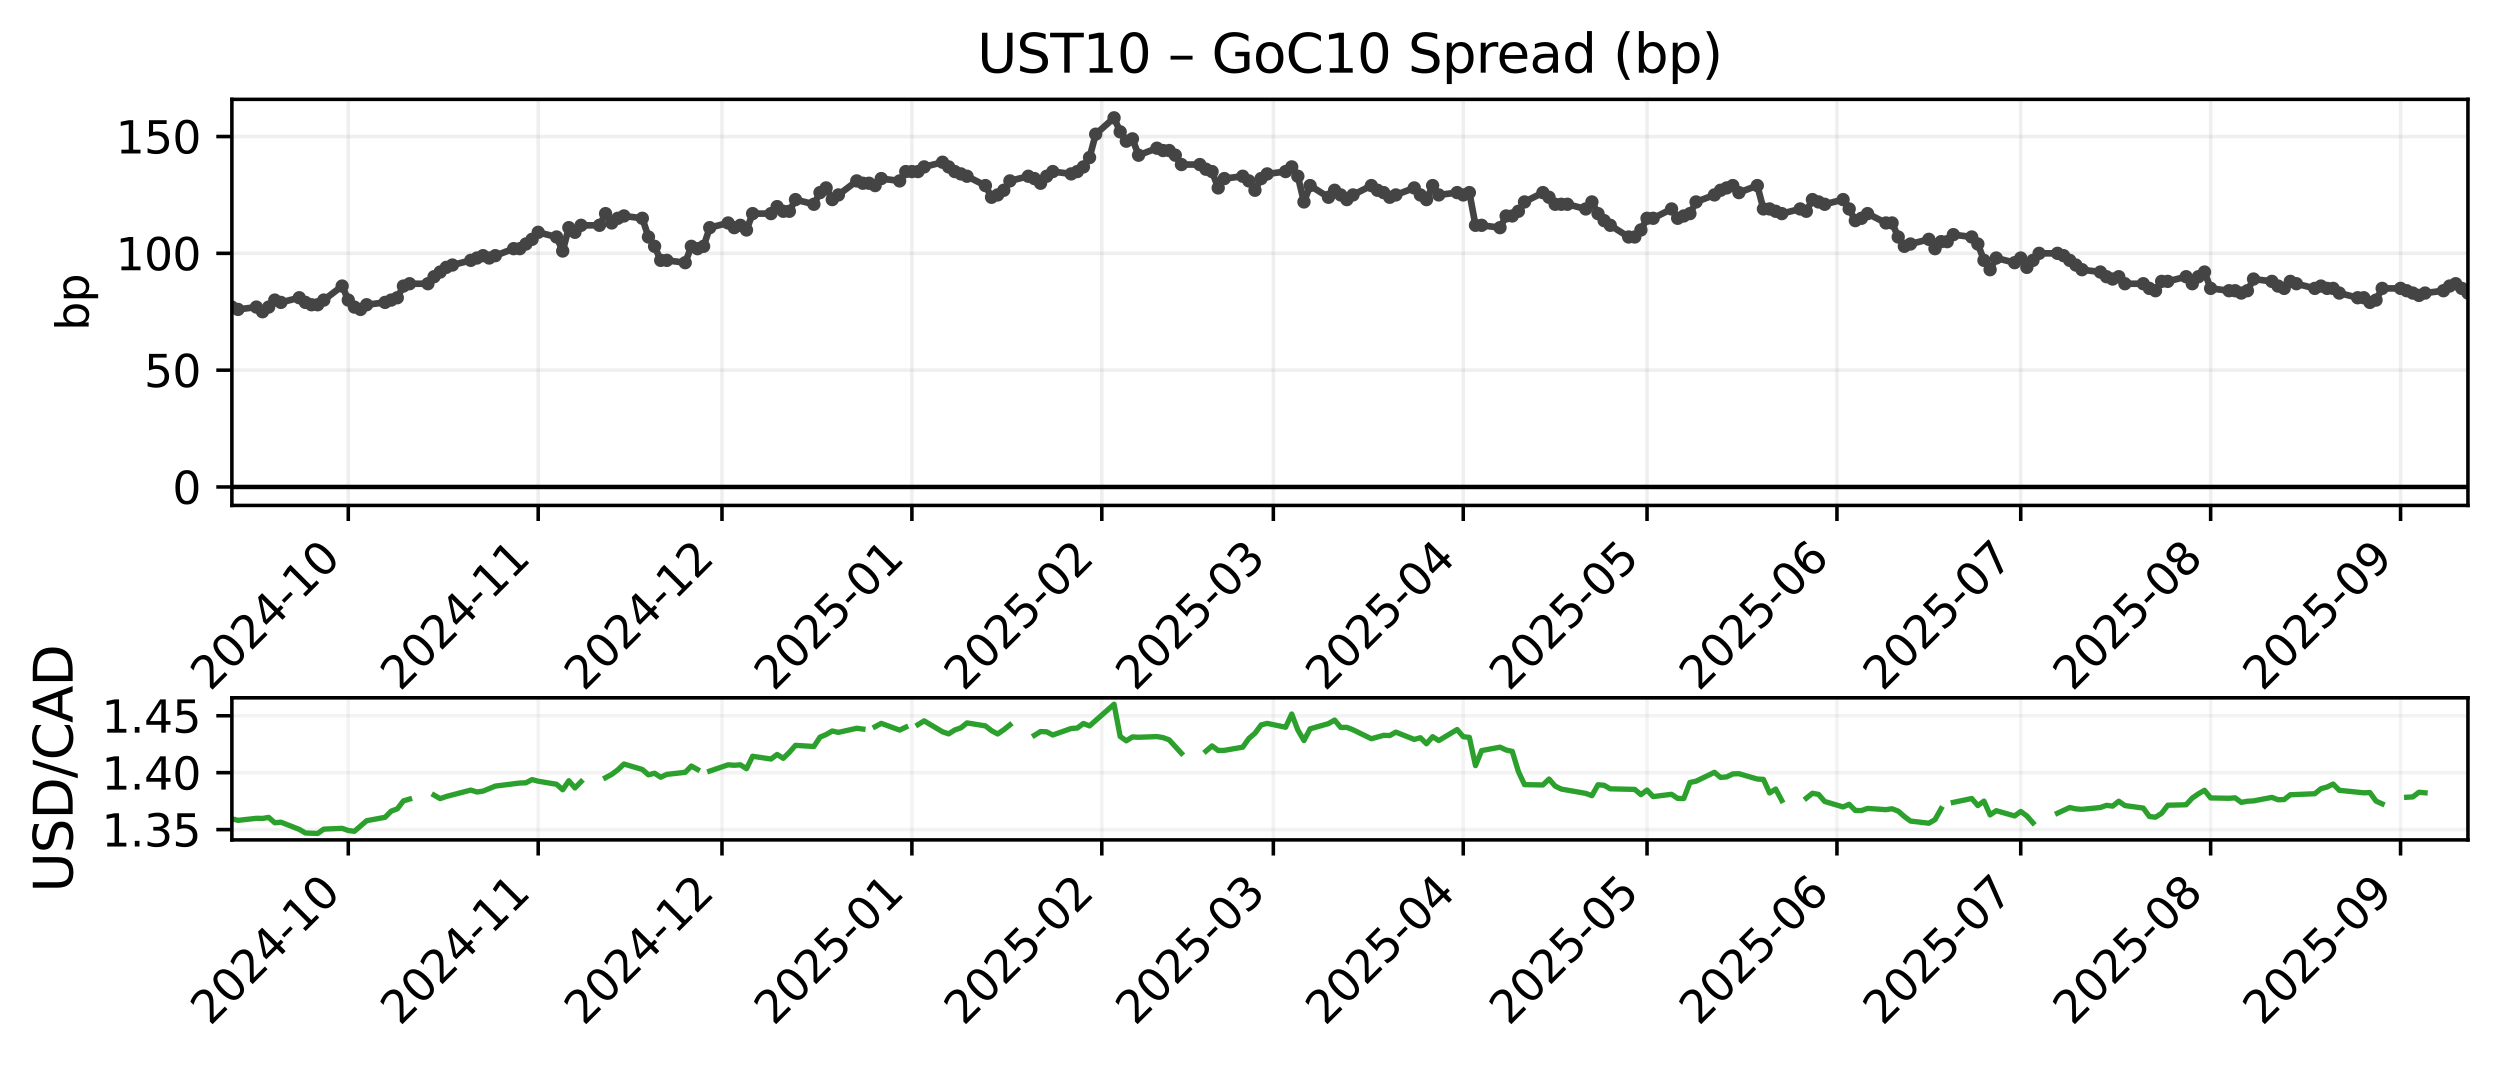 <?xml version="1.0" encoding="utf-8" standalone="no"?>
<!DOCTYPE svg PUBLIC "-//W3C//DTD SVG 1.1//EN"
  "http://www.w3.org/Graphics/SVG/1.1/DTD/svg11.dtd">
<svg xmlns:xlink="http://www.w3.org/1999/xlink" width="561.479pt" height="239.227pt" viewBox="0 0 561.479 239.227" xmlns="http://www.w3.org/2000/svg" version="1.1">
 <defs>
  <style type="text/css">*{stroke-linejoin: round; stroke-linecap: butt}</style>
 </defs>
 <g id="figure_1">
  <g id="patch_1">
   <path d="M -0 239.227 
L 561.479 239.227 
L 561.479 0 
L -0 0 
z
" style="fill: #ffffff"/>
  </g>
  <g id="axes_1">
   <g id="patch_2">
    <path d="M 52.079 113.518 
L 554.279 113.518 
L 554.279 22.318 
L 52.079 22.318 
z
" style="fill: #ffffff"/>
   </g>
   <g id="matplotlib.axis_1">
    <g id="xtick_1">
     <g id="line2d_1">
      <path d="M 78.221 113.518 
L 78.221 22.318 
" clip-path="url(#pdc9e7076d8)" style="fill: none; stroke: #b0b0b0; stroke-opacity: 0.2; stroke-width: 0.8; stroke-linecap: square"/>
     </g>
     <g id="line2d_2">
      <defs>
       <path id="m5123aa6e90" d="M 0 0 
L 0 3.5 
" style="stroke: #000000; stroke-width: 0.8"/>
      </defs>
      <g>
       <use xlink:href="#m5123aa6e90" x="78.221" y="113.518" style="stroke: #000000; stroke-width: 0.8"/>
      </g>
     </g>
     <g id="text_1">
      <!-- 2024-10 -->
      <g transform="translate(47.206 155.436) rotate(-45) scale(0.1 -0.1)">
       <defs>
        <path id="DejaVuSans-32" d="M 1228 531 
L 3431 531 
L 3431 0 
L 469 0 
L 469 531 
Q 828 903 1448 1529 
Q 2069 2156 2228 2338 
Q 2531 2678 2651 2914 
Q 2772 3150 2772 3378 
Q 2772 3750 2511 3984 
Q 2250 4219 1831 4219 
Q 1534 4219 1204 4116 
Q 875 4013 500 3803 
L 500 4441 
Q 881 4594 1212 4672 
Q 1544 4750 1819 4750 
Q 2544 4750 2975 4387 
Q 3406 4025 3406 3419 
Q 3406 3131 3298 2873 
Q 3191 2616 2906 2266 
Q 2828 2175 2409 1742 
Q 1991 1309 1228 531 
z
" transform="scale(0.016)"/>
        <path id="DejaVuSans-30" d="M 2034 4250 
Q 1547 4250 1301 3770 
Q 1056 3291 1056 2328 
Q 1056 1369 1301 889 
Q 1547 409 2034 409 
Q 2525 409 2770 889 
Q 3016 1369 3016 2328 
Q 3016 3291 2770 3770 
Q 2525 4250 2034 4250 
z
M 2034 4750 
Q 2819 4750 3233 4129 
Q 3647 3509 3647 2328 
Q 3647 1150 3233 529 
Q 2819 -91 2034 -91 
Q 1250 -91 836 529 
Q 422 1150 422 2328 
Q 422 3509 836 4129 
Q 1250 4750 2034 4750 
z
" transform="scale(0.016)"/>
        <path id="DejaVuSans-34" d="M 2419 4116 
L 825 1625 
L 2419 1625 
L 2419 4116 
z
M 2253 4666 
L 3047 4666 
L 3047 1625 
L 3713 1625 
L 3713 1100 
L 3047 1100 
L 3047 0 
L 2419 0 
L 2419 1100 
L 313 1100 
L 313 1709 
L 2253 4666 
z
" transform="scale(0.016)"/>
        <path id="DejaVuSans-2d" d="M 313 2009 
L 1997 2009 
L 1997 1497 
L 313 1497 
L 313 2009 
z
" transform="scale(0.016)"/>
        <path id="DejaVuSans-31" d="M 794 531 
L 1825 531 
L 1825 4091 
L 703 3866 
L 703 4441 
L 1819 4666 
L 2450 4666 
L 2450 531 
L 3481 531 
L 3481 0 
L 794 0 
L 794 531 
z
" transform="scale(0.016)"/>
       </defs>
       <use xlink:href="#DejaVuSans-32"/>
       <use xlink:href="#DejaVuSans-30" transform="translate(63.623 0)"/>
       <use xlink:href="#DejaVuSans-32" transform="translate(127.246 0)"/>
       <use xlink:href="#DejaVuSans-34" transform="translate(190.869 0)"/>
       <use xlink:href="#DejaVuSans-2d" transform="translate(254.492 0)"/>
       <use xlink:href="#DejaVuSans-31" transform="translate(290.576 0)"/>
       <use xlink:href="#DejaVuSans-30" transform="translate(354.199 0)"/>
      </g>
     </g>
    </g>
    <g id="xtick_2">
     <g id="line2d_3">
      <path d="M 120.874 113.518 
L 120.874 22.318 
" clip-path="url(#pdc9e7076d8)" style="fill: none; stroke: #b0b0b0; stroke-opacity: 0.2; stroke-width: 0.8; stroke-linecap: square"/>
     </g>
     <g id="line2d_4">
      <g>
       <use xlink:href="#m5123aa6e90" x="120.874" y="113.518" style="stroke: #000000; stroke-width: 0.8"/>
      </g>
     </g>
     <g id="text_2">
      <!-- 2024-11 -->
      <g transform="translate(89.858 155.436) rotate(-45) scale(0.1 -0.1)">
       <use xlink:href="#DejaVuSans-32"/>
       <use xlink:href="#DejaVuSans-30" transform="translate(63.623 0)"/>
       <use xlink:href="#DejaVuSans-32" transform="translate(127.246 0)"/>
       <use xlink:href="#DejaVuSans-34" transform="translate(190.869 0)"/>
       <use xlink:href="#DejaVuSans-2d" transform="translate(254.492 0)"/>
       <use xlink:href="#DejaVuSans-31" transform="translate(290.576 0)"/>
       <use xlink:href="#DejaVuSans-31" transform="translate(354.199 0)"/>
      </g>
     </g>
    </g>
    <g id="xtick_3">
     <g id="line2d_5">
      <path d="M 162.151 113.518 
L 162.151 22.318 
" clip-path="url(#pdc9e7076d8)" style="fill: none; stroke: #b0b0b0; stroke-opacity: 0.2; stroke-width: 0.8; stroke-linecap: square"/>
     </g>
     <g id="line2d_6">
      <g>
       <use xlink:href="#m5123aa6e90" x="162.151" y="113.518" style="stroke: #000000; stroke-width: 0.8"/>
      </g>
     </g>
     <g id="text_3">
      <!-- 2024-12 -->
      <g transform="translate(131.135 155.436) rotate(-45) scale(0.1 -0.1)">
       <use xlink:href="#DejaVuSans-32"/>
       <use xlink:href="#DejaVuSans-30" transform="translate(63.623 0)"/>
       <use xlink:href="#DejaVuSans-32" transform="translate(127.246 0)"/>
       <use xlink:href="#DejaVuSans-34" transform="translate(190.869 0)"/>
       <use xlink:href="#DejaVuSans-2d" transform="translate(254.492 0)"/>
       <use xlink:href="#DejaVuSans-31" transform="translate(290.576 0)"/>
       <use xlink:href="#DejaVuSans-32" transform="translate(354.199 0)"/>
      </g>
     </g>
    </g>
    <g id="xtick_4">
     <g id="line2d_7">
      <path d="M 204.803 113.518 
L 204.803 22.318 
" clip-path="url(#pdc9e7076d8)" style="fill: none; stroke: #b0b0b0; stroke-opacity: 0.2; stroke-width: 0.8; stroke-linecap: square"/>
     </g>
     <g id="line2d_8">
      <g>
       <use xlink:href="#m5123aa6e90" x="204.803" y="113.518" style="stroke: #000000; stroke-width: 0.8"/>
      </g>
     </g>
     <g id="text_4">
      <!-- 2025-01 -->
      <g transform="translate(173.788 155.436) rotate(-45) scale(0.1 -0.1)">
       <defs>
        <path id="DejaVuSans-35" d="M 691 4666 
L 3169 4666 
L 3169 4134 
L 1269 4134 
L 1269 2991 
Q 1406 3038 1543 3061 
Q 1681 3084 1819 3084 
Q 2600 3084 3056 2656 
Q 3513 2228 3513 1497 
Q 3513 744 3044 326 
Q 2575 -91 1722 -91 
Q 1428 -91 1123 -41 
Q 819 9 494 109 
L 494 744 
Q 775 591 1075 516 
Q 1375 441 1709 441 
Q 2250 441 2565 725 
Q 2881 1009 2881 1497 
Q 2881 1984 2565 2268 
Q 2250 2553 1709 2553 
Q 1456 2553 1204 2497 
Q 953 2441 691 2322 
L 691 4666 
z
" transform="scale(0.016)"/>
       </defs>
       <use xlink:href="#DejaVuSans-32"/>
       <use xlink:href="#DejaVuSans-30" transform="translate(63.623 0)"/>
       <use xlink:href="#DejaVuSans-32" transform="translate(127.246 0)"/>
       <use xlink:href="#DejaVuSans-35" transform="translate(190.869 0)"/>
       <use xlink:href="#DejaVuSans-2d" transform="translate(254.492 0)"/>
       <use xlink:href="#DejaVuSans-30" transform="translate(290.576 0)"/>
       <use xlink:href="#DejaVuSans-31" transform="translate(354.199 0)"/>
      </g>
     </g>
    </g>
    <g id="xtick_5">
     <g id="line2d_9">
      <path d="M 247.456 113.518 
L 247.456 22.318 
" clip-path="url(#pdc9e7076d8)" style="fill: none; stroke: #b0b0b0; stroke-opacity: 0.2; stroke-width: 0.8; stroke-linecap: square"/>
     </g>
     <g id="line2d_10">
      <g>
       <use xlink:href="#m5123aa6e90" x="247.456" y="113.518" style="stroke: #000000; stroke-width: 0.8"/>
      </g>
     </g>
     <g id="text_5">
      <!-- 2025-02 -->
      <g transform="translate(216.44 155.436) rotate(-45) scale(0.1 -0.1)">
       <use xlink:href="#DejaVuSans-32"/>
       <use xlink:href="#DejaVuSans-30" transform="translate(63.623 0)"/>
       <use xlink:href="#DejaVuSans-32" transform="translate(127.246 0)"/>
       <use xlink:href="#DejaVuSans-35" transform="translate(190.869 0)"/>
       <use xlink:href="#DejaVuSans-2d" transform="translate(254.492 0)"/>
       <use xlink:href="#DejaVuSans-30" transform="translate(290.576 0)"/>
       <use xlink:href="#DejaVuSans-32" transform="translate(354.199 0)"/>
      </g>
     </g>
    </g>
    <g id="xtick_6">
     <g id="line2d_11">
      <path d="M 285.981 113.518 
L 285.981 22.318 
" clip-path="url(#pdc9e7076d8)" style="fill: none; stroke: #b0b0b0; stroke-opacity: 0.2; stroke-width: 0.8; stroke-linecap: square"/>
     </g>
     <g id="line2d_12">
      <g>
       <use xlink:href="#m5123aa6e90" x="285.981" y="113.518" style="stroke: #000000; stroke-width: 0.8"/>
      </g>
     </g>
     <g id="text_6">
      <!-- 2025-03 -->
      <g transform="translate(254.965 155.436) rotate(-45) scale(0.1 -0.1)">
       <defs>
        <path id="DejaVuSans-33" d="M 2597 2516 
Q 3050 2419 3304 2112 
Q 3559 1806 3559 1356 
Q 3559 666 3084 287 
Q 2609 -91 1734 -91 
Q 1441 -91 1130 -33 
Q 819 25 488 141 
L 488 750 
Q 750 597 1062 519 
Q 1375 441 1716 441 
Q 2309 441 2620 675 
Q 2931 909 2931 1356 
Q 2931 1769 2642 2001 
Q 2353 2234 1838 2234 
L 1294 2234 
L 1294 2753 
L 1863 2753 
Q 2328 2753 2575 2939 
Q 2822 3125 2822 3475 
Q 2822 3834 2567 4026 
Q 2313 4219 1838 4219 
Q 1578 4219 1281 4162 
Q 984 4106 628 3988 
L 628 4550 
Q 988 4650 1302 4700 
Q 1616 4750 1894 4750 
Q 2613 4750 3031 4423 
Q 3450 4097 3450 3541 
Q 3450 3153 3228 2886 
Q 3006 2619 2597 2516 
z
" transform="scale(0.016)"/>
       </defs>
       <use xlink:href="#DejaVuSans-32"/>
       <use xlink:href="#DejaVuSans-30" transform="translate(63.623 0)"/>
       <use xlink:href="#DejaVuSans-32" transform="translate(127.246 0)"/>
       <use xlink:href="#DejaVuSans-35" transform="translate(190.869 0)"/>
       <use xlink:href="#DejaVuSans-2d" transform="translate(254.492 0)"/>
       <use xlink:href="#DejaVuSans-30" transform="translate(290.576 0)"/>
       <use xlink:href="#DejaVuSans-33" transform="translate(354.199 0)"/>
      </g>
     </g>
    </g>
    <g id="xtick_7">
     <g id="line2d_13">
      <path d="M 328.633 113.518 
L 328.633 22.318 
" clip-path="url(#pdc9e7076d8)" style="fill: none; stroke: #b0b0b0; stroke-opacity: 0.2; stroke-width: 0.8; stroke-linecap: square"/>
     </g>
     <g id="line2d_14">
      <g>
       <use xlink:href="#m5123aa6e90" x="328.633" y="113.518" style="stroke: #000000; stroke-width: 0.8"/>
      </g>
     </g>
     <g id="text_7">
      <!-- 2025-04 -->
      <g transform="translate(297.618 155.436) rotate(-45) scale(0.1 -0.1)">
       <use xlink:href="#DejaVuSans-32"/>
       <use xlink:href="#DejaVuSans-30" transform="translate(63.623 0)"/>
       <use xlink:href="#DejaVuSans-32" transform="translate(127.246 0)"/>
       <use xlink:href="#DejaVuSans-35" transform="translate(190.869 0)"/>
       <use xlink:href="#DejaVuSans-2d" transform="translate(254.492 0)"/>
       <use xlink:href="#DejaVuSans-30" transform="translate(290.576 0)"/>
       <use xlink:href="#DejaVuSans-34" transform="translate(354.199 0)"/>
      </g>
     </g>
    </g>
    <g id="xtick_8">
     <g id="line2d_15">
      <path d="M 369.91 113.518 
L 369.91 22.318 
" clip-path="url(#pdc9e7076d8)" style="fill: none; stroke: #b0b0b0; stroke-opacity: 0.2; stroke-width: 0.8; stroke-linecap: square"/>
     </g>
     <g id="line2d_16">
      <g>
       <use xlink:href="#m5123aa6e90" x="369.91" y="113.518" style="stroke: #000000; stroke-width: 0.8"/>
      </g>
     </g>
     <g id="text_8">
      <!-- 2025-05 -->
      <g transform="translate(338.895 155.436) rotate(-45) scale(0.1 -0.1)">
       <use xlink:href="#DejaVuSans-32"/>
       <use xlink:href="#DejaVuSans-30" transform="translate(63.623 0)"/>
       <use xlink:href="#DejaVuSans-32" transform="translate(127.246 0)"/>
       <use xlink:href="#DejaVuSans-35" transform="translate(190.869 0)"/>
       <use xlink:href="#DejaVuSans-2d" transform="translate(254.492 0)"/>
       <use xlink:href="#DejaVuSans-30" transform="translate(290.576 0)"/>
       <use xlink:href="#DejaVuSans-35" transform="translate(354.199 0)"/>
      </g>
     </g>
    </g>
    <g id="xtick_9">
     <g id="line2d_17">
      <path d="M 412.563 113.518 
L 412.563 22.318 
" clip-path="url(#pdc9e7076d8)" style="fill: none; stroke: #b0b0b0; stroke-opacity: 0.2; stroke-width: 0.8; stroke-linecap: square"/>
     </g>
     <g id="line2d_18">
      <g>
       <use xlink:href="#m5123aa6e90" x="412.563" y="113.518" style="stroke: #000000; stroke-width: 0.8"/>
      </g>
     </g>
     <g id="text_9">
      <!-- 2025-06 -->
      <g transform="translate(381.547 155.436) rotate(-45) scale(0.1 -0.1)">
       <defs>
        <path id="DejaVuSans-36" d="M 2113 2584 
Q 1688 2584 1439 2293 
Q 1191 2003 1191 1497 
Q 1191 994 1439 701 
Q 1688 409 2113 409 
Q 2538 409 2786 701 
Q 3034 994 3034 1497 
Q 3034 2003 2786 2293 
Q 2538 2584 2113 2584 
z
M 3366 4563 
L 3366 3988 
Q 3128 4100 2886 4159 
Q 2644 4219 2406 4219 
Q 1781 4219 1451 3797 
Q 1122 3375 1075 2522 
Q 1259 2794 1537 2939 
Q 1816 3084 2150 3084 
Q 2853 3084 3261 2657 
Q 3669 2231 3669 1497 
Q 3669 778 3244 343 
Q 2819 -91 2113 -91 
Q 1303 -91 875 529 
Q 447 1150 447 2328 
Q 447 3434 972 4092 
Q 1497 4750 2381 4750 
Q 2619 4750 2861 4703 
Q 3103 4656 3366 4563 
z
" transform="scale(0.016)"/>
       </defs>
       <use xlink:href="#DejaVuSans-32"/>
       <use xlink:href="#DejaVuSans-30" transform="translate(63.623 0)"/>
       <use xlink:href="#DejaVuSans-32" transform="translate(127.246 0)"/>
       <use xlink:href="#DejaVuSans-35" transform="translate(190.869 0)"/>
       <use xlink:href="#DejaVuSans-2d" transform="translate(254.492 0)"/>
       <use xlink:href="#DejaVuSans-30" transform="translate(290.576 0)"/>
       <use xlink:href="#DejaVuSans-36" transform="translate(354.199 0)"/>
      </g>
     </g>
    </g>
    <g id="xtick_10">
     <g id="line2d_19">
      <path d="M 453.839 113.518 
L 453.839 22.318 
" clip-path="url(#pdc9e7076d8)" style="fill: none; stroke: #b0b0b0; stroke-opacity: 0.2; stroke-width: 0.8; stroke-linecap: square"/>
     </g>
     <g id="line2d_20">
      <g>
       <use xlink:href="#m5123aa6e90" x="453.839" y="113.518" style="stroke: #000000; stroke-width: 0.8"/>
      </g>
     </g>
     <g id="text_10">
      <!-- 2025-07 -->
      <g transform="translate(422.824 155.436) rotate(-45) scale(0.1 -0.1)">
       <defs>
        <path id="DejaVuSans-37" d="M 525 4666 
L 3525 4666 
L 3525 4397 
L 1831 0 
L 1172 0 
L 2766 4134 
L 525 4134 
L 525 4666 
z
" transform="scale(0.016)"/>
       </defs>
       <use xlink:href="#DejaVuSans-32"/>
       <use xlink:href="#DejaVuSans-30" transform="translate(63.623 0)"/>
       <use xlink:href="#DejaVuSans-32" transform="translate(127.246 0)"/>
       <use xlink:href="#DejaVuSans-35" transform="translate(190.869 0)"/>
       <use xlink:href="#DejaVuSans-2d" transform="translate(254.492 0)"/>
       <use xlink:href="#DejaVuSans-30" transform="translate(290.576 0)"/>
       <use xlink:href="#DejaVuSans-37" transform="translate(354.199 0)"/>
      </g>
     </g>
    </g>
    <g id="xtick_11">
     <g id="line2d_21">
      <path d="M 496.492 113.518 
L 496.492 22.318 
" clip-path="url(#pdc9e7076d8)" style="fill: none; stroke: #b0b0b0; stroke-opacity: 0.2; stroke-width: 0.8; stroke-linecap: square"/>
     </g>
     <g id="line2d_22">
      <g>
       <use xlink:href="#m5123aa6e90" x="496.492" y="113.518" style="stroke: #000000; stroke-width: 0.8"/>
      </g>
     </g>
     <g id="text_11">
      <!-- 2025-08 -->
      <g transform="translate(465.477 155.436) rotate(-45) scale(0.1 -0.1)">
       <defs>
        <path id="DejaVuSans-38" d="M 2034 2216 
Q 1584 2216 1326 1975 
Q 1069 1734 1069 1313 
Q 1069 891 1326 650 
Q 1584 409 2034 409 
Q 2484 409 2743 651 
Q 3003 894 3003 1313 
Q 3003 1734 2745 1975 
Q 2488 2216 2034 2216 
z
M 1403 2484 
Q 997 2584 770 2862 
Q 544 3141 544 3541 
Q 544 4100 942 4425 
Q 1341 4750 2034 4750 
Q 2731 4750 3128 4425 
Q 3525 4100 3525 3541 
Q 3525 3141 3298 2862 
Q 3072 2584 2669 2484 
Q 3125 2378 3379 2068 
Q 3634 1759 3634 1313 
Q 3634 634 3220 271 
Q 2806 -91 2034 -91 
Q 1263 -91 848 271 
Q 434 634 434 1313 
Q 434 1759 690 2068 
Q 947 2378 1403 2484 
z
M 1172 3481 
Q 1172 3119 1398 2916 
Q 1625 2713 2034 2713 
Q 2441 2713 2670 2916 
Q 2900 3119 2900 3481 
Q 2900 3844 2670 4047 
Q 2441 4250 2034 4250 
Q 1625 4250 1398 4047 
Q 1172 3844 1172 3481 
z
" transform="scale(0.016)"/>
       </defs>
       <use xlink:href="#DejaVuSans-32"/>
       <use xlink:href="#DejaVuSans-30" transform="translate(63.623 0)"/>
       <use xlink:href="#DejaVuSans-32" transform="translate(127.246 0)"/>
       <use xlink:href="#DejaVuSans-35" transform="translate(190.869 0)"/>
       <use xlink:href="#DejaVuSans-2d" transform="translate(254.492 0)"/>
       <use xlink:href="#DejaVuSans-30" transform="translate(290.576 0)"/>
       <use xlink:href="#DejaVuSans-38" transform="translate(354.199 0)"/>
      </g>
     </g>
    </g>
    <g id="xtick_12">
     <g id="line2d_23">
      <path d="M 539.145 113.518 
L 539.145 22.318 
" clip-path="url(#pdc9e7076d8)" style="fill: none; stroke: #b0b0b0; stroke-opacity: 0.2; stroke-width: 0.8; stroke-linecap: square"/>
     </g>
     <g id="line2d_24">
      <g>
       <use xlink:href="#m5123aa6e90" x="539.145" y="113.518" style="stroke: #000000; stroke-width: 0.8"/>
      </g>
     </g>
     <g id="text_12">
      <!-- 2025-09 -->
      <g transform="translate(508.129 155.436) rotate(-45) scale(0.1 -0.1)">
       <defs>
        <path id="DejaVuSans-39" d="M 703 97 
L 703 672 
Q 941 559 1184 500 
Q 1428 441 1663 441 
Q 2288 441 2617 861 
Q 2947 1281 2994 2138 
Q 2813 1869 2534 1725 
Q 2256 1581 1919 1581 
Q 1219 1581 811 2004 
Q 403 2428 403 3163 
Q 403 3881 828 4315 
Q 1253 4750 1959 4750 
Q 2769 4750 3195 4129 
Q 3622 3509 3622 2328 
Q 3622 1225 3098 567 
Q 2575 -91 1691 -91 
Q 1453 -91 1209 -44 
Q 966 3 703 97 
z
M 1959 2075 
Q 2384 2075 2632 2365 
Q 2881 2656 2881 3163 
Q 2881 3666 2632 3958 
Q 2384 4250 1959 4250 
Q 1534 4250 1286 3958 
Q 1038 3666 1038 3163 
Q 1038 2656 1286 2365 
Q 1534 2075 1959 2075 
z
" transform="scale(0.016)"/>
       </defs>
       <use xlink:href="#DejaVuSans-32"/>
       <use xlink:href="#DejaVuSans-30" transform="translate(63.623 0)"/>
       <use xlink:href="#DejaVuSans-32" transform="translate(127.246 0)"/>
       <use xlink:href="#DejaVuSans-35" transform="translate(190.869 0)"/>
       <use xlink:href="#DejaVuSans-2d" transform="translate(254.492 0)"/>
       <use xlink:href="#DejaVuSans-30" transform="translate(290.576 0)"/>
       <use xlink:href="#DejaVuSans-39" transform="translate(354.199 0)"/>
      </g>
     </g>
    </g>
   </g>
   <g id="matplotlib.axis_2">
    <g id="ytick_1">
     <g id="line2d_25">
      <path d="M 52.079 109.373 
L 554.279 109.373 
" clip-path="url(#pdc9e7076d8)" style="fill: none; stroke: #b0b0b0; stroke-opacity: 0.2; stroke-width: 0.8; stroke-linecap: square"/>
     </g>
     <g id="line2d_26">
      <defs>
       <path id="m26500ebc61" d="M 0 0 
L -3.5 0 
" style="stroke: #000000; stroke-width: 0.8"/>
      </defs>
      <g>
       <use xlink:href="#m26500ebc61" x="52.079" y="109.373" style="stroke: #000000; stroke-width: 0.8"/>
      </g>
     </g>
     <g id="text_13">
      <!-- 0 -->
      <g transform="translate(38.717 113.172) scale(0.1 -0.1)">
       <use xlink:href="#DejaVuSans-30"/>
      </g>
     </g>
    </g>
    <g id="ytick_2">
     <g id="line2d_27">
      <path d="M 52.079 83.136 
L 554.279 83.136 
" clip-path="url(#pdc9e7076d8)" style="fill: none; stroke: #b0b0b0; stroke-opacity: 0.2; stroke-width: 0.8; stroke-linecap: square"/>
     </g>
     <g id="line2d_28">
      <g>
       <use xlink:href="#m26500ebc61" x="52.079" y="83.136" style="stroke: #000000; stroke-width: 0.8"/>
      </g>
     </g>
     <g id="text_14">
      <!-- 50 -->
      <g transform="translate(32.354 86.935) scale(0.1 -0.1)">
       <use xlink:href="#DejaVuSans-35"/>
       <use xlink:href="#DejaVuSans-30" transform="translate(63.623 0)"/>
      </g>
     </g>
    </g>
    <g id="ytick_3">
     <g id="line2d_29">
      <path d="M 52.079 56.899 
L 554.279 56.899 
" clip-path="url(#pdc9e7076d8)" style="fill: none; stroke: #b0b0b0; stroke-opacity: 0.2; stroke-width: 0.8; stroke-linecap: square"/>
     </g>
     <g id="line2d_30">
      <g>
       <use xlink:href="#m26500ebc61" x="52.079" y="56.899" style="stroke: #000000; stroke-width: 0.8"/>
      </g>
     </g>
     <g id="text_15">
      <!-- 100 -->
      <g transform="translate(25.992 60.698) scale(0.1 -0.1)">
       <use xlink:href="#DejaVuSans-31"/>
       <use xlink:href="#DejaVuSans-30" transform="translate(63.623 0)"/>
       <use xlink:href="#DejaVuSans-30" transform="translate(127.246 0)"/>
      </g>
     </g>
    </g>
    <g id="ytick_4">
     <g id="line2d_31">
      <path d="M 52.079 30.662 
L 554.279 30.662 
" clip-path="url(#pdc9e7076d8)" style="fill: none; stroke: #b0b0b0; stroke-opacity: 0.2; stroke-width: 0.8; stroke-linecap: square"/>
     </g>
     <g id="line2d_32">
      <g>
       <use xlink:href="#m26500ebc61" x="52.079" y="30.662" style="stroke: #000000; stroke-width: 0.8"/>
      </g>
     </g>
     <g id="text_16">
      <!-- 150 -->
      <g transform="translate(25.992 34.461) scale(0.1 -0.1)">
       <use xlink:href="#DejaVuSans-31"/>
       <use xlink:href="#DejaVuSans-35" transform="translate(63.623 0)"/>
       <use xlink:href="#DejaVuSans-30" transform="translate(127.246 0)"/>
      </g>
     </g>
    </g>
    <g id="text_17">
     <!-- bp -->
     <g transform="translate(19.912 74.267) rotate(-90) scale(0.1 -0.1)">
      <defs>
       <path id="DejaVuSans-62" d="M 3116 1747 
Q 3116 2381 2855 2742 
Q 2594 3103 2138 3103 
Q 1681 3103 1420 2742 
Q 1159 2381 1159 1747 
Q 1159 1113 1420 752 
Q 1681 391 2138 391 
Q 2594 391 2855 752 
Q 3116 1113 3116 1747 
z
M 1159 2969 
Q 1341 3281 1617 3432 
Q 1894 3584 2278 3584 
Q 2916 3584 3314 3078 
Q 3713 2572 3713 1747 
Q 3713 922 3314 415 
Q 2916 -91 2278 -91 
Q 1894 -91 1617 61 
Q 1341 213 1159 525 
L 1159 0 
L 581 0 
L 581 4863 
L 1159 4863 
L 1159 2969 
z
" transform="scale(0.016)"/>
       <path id="DejaVuSans-70" d="M 1159 525 
L 1159 -1331 
L 581 -1331 
L 581 3500 
L 1159 3500 
L 1159 2969 
Q 1341 3281 1617 3432 
Q 1894 3584 2278 3584 
Q 2916 3584 3314 3078 
Q 3713 2572 3713 1747 
Q 3713 922 3314 415 
Q 2916 -91 2278 -91 
Q 1894 -91 1617 61 
Q 1341 213 1159 525 
z
M 3116 1747 
Q 3116 2381 2855 2742 
Q 2594 3103 2138 3103 
Q 1681 3103 1420 2742 
Q 1159 2381 1159 1747 
Q 1159 1113 1420 752 
Q 1681 391 2138 391 
Q 2594 391 2855 752 
Q 3116 1113 3116 1747 
z
" transform="scale(0.016)"/>
      </defs>
      <use xlink:href="#DejaVuSans-62"/>
      <use xlink:href="#DejaVuSans-70" transform="translate(63.477 0)"/>
     </g>
    </g>
   </g>
   <g id="line2d_33">
    <path d="M 52.079 68.968 
L 53.455 69.492 
L 57.583 68.968 
L 58.959 70.017 
L 60.335 68.968 
L 61.711 67.393 
L 63.086 67.918 
L 67.214 66.869 
L 68.59 67.918 
L 69.966 68.443 
L 71.342 68.443 
L 76.845 64.245 
L 78.221 67.393 
L 79.597 68.968 
L 80.973 69.492 
L 82.349 68.443 
L 86.477 67.918 
L 89.228 66.869 
L 90.604 64.245 
L 91.98 63.72 
L 96.108 63.72 
L 97.484 62.146 
L 100.236 60.047 
L 101.611 59.522 
L 105.739 58.473 
L 108.491 57.423 
L 109.867 57.948 
L 115.37 55.849 
L 116.746 55.849 
L 119.498 53.75 
L 120.874 52.176 
L 125.002 53.225 
L 126.377 56.374 
L 127.753 51.126 
L 129.129 52.176 
L 130.505 50.602 
L 134.633 50.602 
L 136.009 47.978 
L 137.385 50.077 
L 138.76 49.027 
L 140.136 48.503 
L 144.264 49.027 
L 145.64 53.225 
L 147.016 55.324 
L 148.392 58.473 
L 149.768 58.473 
L 153.895 58.998 
L 155.271 55.324 
L 156.647 55.849 
L 158.023 55.324 
L 159.399 51.126 
L 163.526 50.077 
L 164.902 51.126 
L 166.278 50.602 
L 167.654 51.651 
L 169.03 47.978 
L 173.158 47.978 
L 174.534 46.404 
L 175.91 47.453 
L 177.285 47.453 
L 178.661 44.83 
L 182.789 45.879 
L 184.165 43.255 
L 185.541 42.206 
L 186.917 44.83 
L 192.42 40.632 
L 193.796 41.156 
L 195.172 41.156 
L 196.548 41.681 
L 197.924 40.107 
L 202.051 40.632 
L 203.427 38.533 
L 206.179 38.533 
L 207.555 37.483 
L 211.683 36.434 
L 214.434 38.533 
L 217.186 39.582 
L 221.314 41.681 
L 222.69 44.305 
L 224.066 43.78 
L 225.442 42.731 
L 226.817 40.632 
L 230.945 39.582 
L 232.321 40.107 
L 233.697 41.156 
L 235.073 39.582 
L 236.449 38.533 
L 240.576 39.057 
L 241.952 38.533 
L 243.328 37.483 
L 244.704 35.384 
L 246.08 30.137 
L 250.208 26.464 
L 251.583 29.612 
L 252.959 31.711 
L 254.335 31.186 
L 255.711 34.859 
L 259.839 33.285 
L 261.215 33.81 
L 262.591 33.81 
L 263.966 34.859 
L 265.342 36.958 
L 269.47 36.958 
L 270.846 38.008 
L 272.222 38.533 
L 273.598 42.206 
L 274.974 40.107 
L 279.101 39.582 
L 280.477 40.632 
L 281.853 42.731 
L 283.229 40.107 
L 284.605 39.057 
L 288.733 38.533 
L 290.108 37.483 
L 291.484 39.582 
L 292.86 45.354 
L 294.236 41.681 
L 298.364 44.305 
L 299.74 42.731 
L 302.491 44.83 
L 303.867 43.78 
L 307.995 41.681 
L 309.371 42.731 
L 310.747 43.255 
L 312.123 44.305 
L 317.626 42.206 
L 319.002 43.78 
L 320.378 44.83 
L 321.754 41.681 
L 323.13 43.78 
L 327.257 43.255 
L 328.633 43.78 
L 330.009 43.255 
L 331.385 50.602 
L 332.761 50.602 
L 336.889 51.126 
L 338.265 48.503 
L 339.64 48.503 
L 341.016 47.453 
L 342.392 45.354 
L 346.52 43.255 
L 347.896 44.305 
L 349.272 45.879 
L 352.023 45.879 
L 356.151 46.928 
L 357.527 45.354 
L 358.903 47.978 
L 360.279 49.552 
L 361.655 50.602 
L 365.782 53.225 
L 367.158 53.225 
L 368.534 51.651 
L 369.91 49.027 
L 371.286 49.027 
L 375.414 46.928 
L 376.79 49.027 
L 379.541 47.978 
L 380.917 45.354 
L 385.045 43.78 
L 386.421 42.731 
L 389.173 41.681 
L 390.548 43.255 
L 394.676 41.681 
L 396.052 46.928 
L 397.428 46.928 
L 400.18 47.978 
L 404.307 46.928 
L 405.683 47.453 
L 407.059 44.83 
L 409.811 45.879 
L 413.939 44.83 
L 415.314 46.928 
L 416.69 49.552 
L 418.066 49.027 
L 419.442 47.978 
L 423.57 50.077 
L 424.946 50.077 
L 426.322 53.225 
L 427.697 55.324 
L 429.073 54.8 
L 433.201 53.75 
L 434.577 55.849 
L 435.953 54.275 
L 437.329 54.275 
L 438.705 52.701 
L 442.832 53.225 
L 444.208 54.8 
L 445.584 58.473 
L 446.96 60.572 
L 448.336 57.948 
L 452.463 58.998 
L 453.839 57.948 
L 455.215 60.047 
L 457.967 56.899 
L 462.095 56.899 
L 463.471 57.423 
L 467.598 60.572 
L 471.726 61.096 
L 473.102 62.146 
L 474.478 62.671 
L 475.854 62.146 
L 477.23 63.72 
L 481.357 63.72 
L 482.733 64.77 
L 484.109 65.294 
L 485.485 63.195 
L 486.861 63.195 
L 490.988 62.146 
L 492.364 63.72 
L 493.74 62.146 
L 495.116 61.096 
L 496.492 64.77 
L 500.62 65.294 
L 501.996 65.294 
L 503.371 65.819 
L 504.747 65.294 
L 506.123 62.671 
L 510.251 63.195 
L 511.627 64.245 
L 513.003 64.77 
L 514.379 63.195 
L 515.754 63.72 
L 519.882 64.77 
L 521.258 64.245 
L 522.634 64.77 
L 524.01 64.77 
L 525.386 65.819 
L 529.513 66.869 
L 530.889 66.869 
L 532.265 67.918 
L 533.641 67.393 
L 535.017 64.77 
L 539.145 64.77 
L 543.272 66.344 
L 544.648 65.819 
L 548.776 65.294 
L 550.152 64.245 
L 551.528 63.72 
L 554.279 65.819 
L 554.279 65.819 
" clip-path="url(#pdc9e7076d8)" style="fill: none; stroke: #444444; stroke-width: 1.5; stroke-linecap: square"/>
    <defs>
     <path id="mda341960dd" d="M 0 1 
C 0.265 1 0.52 0.895 0.707 0.707 
C 0.895 0.52 1 0.265 1 0 
C 1 -0.265 0.895 -0.52 0.707 -0.707 
C 0.52 -0.895 0.265 -1 0 -1 
C -0.265 -1 -0.52 -0.895 -0.707 -0.707 
C -0.895 -0.52 -1 -0.265 -1 0 
C -1 0.265 -0.895 0.52 -0.707 0.707 
C -0.52 0.895 -0.265 1 0 1 
z
" style="stroke: #444444"/>
    </defs>
    <g clip-path="url(#pdc9e7076d8)">
     <use xlink:href="#mda341960dd" x="52.079" y="68.968" style="fill: #444444; stroke: #444444"/>
     <use xlink:href="#mda341960dd" x="53.455" y="69.492" style="fill: #444444; stroke: #444444"/>
     <use xlink:href="#mda341960dd" x="57.583" y="68.968" style="fill: #444444; stroke: #444444"/>
     <use xlink:href="#mda341960dd" x="58.959" y="70.017" style="fill: #444444; stroke: #444444"/>
     <use xlink:href="#mda341960dd" x="60.335" y="68.968" style="fill: #444444; stroke: #444444"/>
     <use xlink:href="#mda341960dd" x="61.711" y="67.393" style="fill: #444444; stroke: #444444"/>
     <use xlink:href="#mda341960dd" x="63.086" y="67.918" style="fill: #444444; stroke: #444444"/>
     <use xlink:href="#mda341960dd" x="67.214" y="66.869" style="fill: #444444; stroke: #444444"/>
     <use xlink:href="#mda341960dd" x="68.59" y="67.918" style="fill: #444444; stroke: #444444"/>
     <use xlink:href="#mda341960dd" x="69.966" y="68.443" style="fill: #444444; stroke: #444444"/>
     <use xlink:href="#mda341960dd" x="71.342" y="68.443" style="fill: #444444; stroke: #444444"/>
     <use xlink:href="#mda341960dd" x="72.718" y="67.393" style="fill: #444444; stroke: #444444"/>
     <use xlink:href="#mda341960dd" x="76.845" y="64.245" style="fill: #444444; stroke: #444444"/>
     <use xlink:href="#mda341960dd" x="78.221" y="67.393" style="fill: #444444; stroke: #444444"/>
     <use xlink:href="#mda341960dd" x="79.597" y="68.968" style="fill: #444444; stroke: #444444"/>
     <use xlink:href="#mda341960dd" x="80.973" y="69.492" style="fill: #444444; stroke: #444444"/>
     <use xlink:href="#mda341960dd" x="82.349" y="68.443" style="fill: #444444; stroke: #444444"/>
     <use xlink:href="#mda341960dd" x="86.477" y="67.918" style="fill: #444444; stroke: #444444"/>
     <use xlink:href="#mda341960dd" x="87.853" y="67.393" style="fill: #444444; stroke: #444444"/>
     <use xlink:href="#mda341960dd" x="89.228" y="66.869" style="fill: #444444; stroke: #444444"/>
     <use xlink:href="#mda341960dd" x="90.604" y="64.245" style="fill: #444444; stroke: #444444"/>
     <use xlink:href="#mda341960dd" x="91.98" y="63.72" style="fill: #444444; stroke: #444444"/>
     <use xlink:href="#mda341960dd" x="96.108" y="63.72" style="fill: #444444; stroke: #444444"/>
     <use xlink:href="#mda341960dd" x="97.484" y="62.146" style="fill: #444444; stroke: #444444"/>
     <use xlink:href="#mda341960dd" x="98.86" y="61.096" style="fill: #444444; stroke: #444444"/>
     <use xlink:href="#mda341960dd" x="100.236" y="60.047" style="fill: #444444; stroke: #444444"/>
     <use xlink:href="#mda341960dd" x="101.611" y="59.522" style="fill: #444444; stroke: #444444"/>
     <use xlink:href="#mda341960dd" x="105.739" y="58.473" style="fill: #444444; stroke: #444444"/>
     <use xlink:href="#mda341960dd" x="107.115" y="57.948" style="fill: #444444; stroke: #444444"/>
     <use xlink:href="#mda341960dd" x="108.491" y="57.423" style="fill: #444444; stroke: #444444"/>
     <use xlink:href="#mda341960dd" x="109.867" y="57.948" style="fill: #444444; stroke: #444444"/>
     <use xlink:href="#mda341960dd" x="111.243" y="57.423" style="fill: #444444; stroke: #444444"/>
     <use xlink:href="#mda341960dd" x="115.37" y="55.849" style="fill: #444444; stroke: #444444"/>
     <use xlink:href="#mda341960dd" x="116.746" y="55.849" style="fill: #444444; stroke: #444444"/>
     <use xlink:href="#mda341960dd" x="118.122" y="54.8" style="fill: #444444; stroke: #444444"/>
     <use xlink:href="#mda341960dd" x="119.498" y="53.75" style="fill: #444444; stroke: #444444"/>
     <use xlink:href="#mda341960dd" x="120.874" y="52.176" style="fill: #444444; stroke: #444444"/>
     <use xlink:href="#mda341960dd" x="125.002" y="53.225" style="fill: #444444; stroke: #444444"/>
     <use xlink:href="#mda341960dd" x="126.377" y="56.374" style="fill: #444444; stroke: #444444"/>
     <use xlink:href="#mda341960dd" x="127.753" y="51.126" style="fill: #444444; stroke: #444444"/>
     <use xlink:href="#mda341960dd" x="129.129" y="52.176" style="fill: #444444; stroke: #444444"/>
     <use xlink:href="#mda341960dd" x="130.505" y="50.602" style="fill: #444444; stroke: #444444"/>
     <use xlink:href="#mda341960dd" x="134.633" y="50.602" style="fill: #444444; stroke: #444444"/>
     <use xlink:href="#mda341960dd" x="136.009" y="47.978" style="fill: #444444; stroke: #444444"/>
     <use xlink:href="#mda341960dd" x="137.385" y="50.077" style="fill: #444444; stroke: #444444"/>
     <use xlink:href="#mda341960dd" x="138.76" y="49.027" style="fill: #444444; stroke: #444444"/>
     <use xlink:href="#mda341960dd" x="140.136" y="48.503" style="fill: #444444; stroke: #444444"/>
     <use xlink:href="#mda341960dd" x="144.264" y="49.027" style="fill: #444444; stroke: #444444"/>
     <use xlink:href="#mda341960dd" x="145.64" y="53.225" style="fill: #444444; stroke: #444444"/>
     <use xlink:href="#mda341960dd" x="147.016" y="55.324" style="fill: #444444; stroke: #444444"/>
     <use xlink:href="#mda341960dd" x="148.392" y="58.473" style="fill: #444444; stroke: #444444"/>
     <use xlink:href="#mda341960dd" x="149.768" y="58.473" style="fill: #444444; stroke: #444444"/>
     <use xlink:href="#mda341960dd" x="153.895" y="58.998" style="fill: #444444; stroke: #444444"/>
     <use xlink:href="#mda341960dd" x="155.271" y="55.324" style="fill: #444444; stroke: #444444"/>
     <use xlink:href="#mda341960dd" x="156.647" y="55.849" style="fill: #444444; stroke: #444444"/>
     <use xlink:href="#mda341960dd" x="158.023" y="55.324" style="fill: #444444; stroke: #444444"/>
     <use xlink:href="#mda341960dd" x="159.399" y="51.126" style="fill: #444444; stroke: #444444"/>
     <use xlink:href="#mda341960dd" x="163.526" y="50.077" style="fill: #444444; stroke: #444444"/>
     <use xlink:href="#mda341960dd" x="164.902" y="51.126" style="fill: #444444; stroke: #444444"/>
     <use xlink:href="#mda341960dd" x="166.278" y="50.602" style="fill: #444444; stroke: #444444"/>
     <use xlink:href="#mda341960dd" x="167.654" y="51.651" style="fill: #444444; stroke: #444444"/>
     <use xlink:href="#mda341960dd" x="169.03" y="47.978" style="fill: #444444; stroke: #444444"/>
     <use xlink:href="#mda341960dd" x="173.158" y="47.978" style="fill: #444444; stroke: #444444"/>
     <use xlink:href="#mda341960dd" x="174.534" y="46.404" style="fill: #444444; stroke: #444444"/>
     <use xlink:href="#mda341960dd" x="175.91" y="47.453" style="fill: #444444; stroke: #444444"/>
     <use xlink:href="#mda341960dd" x="177.285" y="47.453" style="fill: #444444; stroke: #444444"/>
     <use xlink:href="#mda341960dd" x="178.661" y="44.83" style="fill: #444444; stroke: #444444"/>
     <use xlink:href="#mda341960dd" x="182.789" y="45.879" style="fill: #444444; stroke: #444444"/>
     <use xlink:href="#mda341960dd" x="184.165" y="43.255" style="fill: #444444; stroke: #444444"/>
     <use xlink:href="#mda341960dd" x="185.541" y="42.206" style="fill: #444444; stroke: #444444"/>
     <use xlink:href="#mda341960dd" x="186.917" y="44.83" style="fill: #444444; stroke: #444444"/>
     <use xlink:href="#mda341960dd" x="188.293" y="43.78" style="fill: #444444; stroke: #444444"/>
     <use xlink:href="#mda341960dd" x="192.42" y="40.632" style="fill: #444444; stroke: #444444"/>
     <use xlink:href="#mda341960dd" x="193.796" y="41.156" style="fill: #444444; stroke: #444444"/>
     <use xlink:href="#mda341960dd" x="195.172" y="41.156" style="fill: #444444; stroke: #444444"/>
     <use xlink:href="#mda341960dd" x="196.548" y="41.681" style="fill: #444444; stroke: #444444"/>
     <use xlink:href="#mda341960dd" x="197.924" y="40.107" style="fill: #444444; stroke: #444444"/>
     <use xlink:href="#mda341960dd" x="202.051" y="40.632" style="fill: #444444; stroke: #444444"/>
     <use xlink:href="#mda341960dd" x="203.427" y="38.533" style="fill: #444444; stroke: #444444"/>
     <use xlink:href="#mda341960dd" x="204.803" y="38.533" style="fill: #444444; stroke: #444444"/>
     <use xlink:href="#mda341960dd" x="206.179" y="38.533" style="fill: #444444; stroke: #444444"/>
     <use xlink:href="#mda341960dd" x="207.555" y="37.483" style="fill: #444444; stroke: #444444"/>
     <use xlink:href="#mda341960dd" x="211.683" y="36.434" style="fill: #444444; stroke: #444444"/>
     <use xlink:href="#mda341960dd" x="213.059" y="37.483" style="fill: #444444; stroke: #444444"/>
     <use xlink:href="#mda341960dd" x="214.434" y="38.533" style="fill: #444444; stroke: #444444"/>
     <use xlink:href="#mda341960dd" x="215.81" y="39.057" style="fill: #444444; stroke: #444444"/>
     <use xlink:href="#mda341960dd" x="217.186" y="39.582" style="fill: #444444; stroke: #444444"/>
     <use xlink:href="#mda341960dd" x="221.314" y="41.681" style="fill: #444444; stroke: #444444"/>
     <use xlink:href="#mda341960dd" x="222.69" y="44.305" style="fill: #444444; stroke: #444444"/>
     <use xlink:href="#mda341960dd" x="224.066" y="43.78" style="fill: #444444; stroke: #444444"/>
     <use xlink:href="#mda341960dd" x="225.442" y="42.731" style="fill: #444444; stroke: #444444"/>
     <use xlink:href="#mda341960dd" x="226.817" y="40.632" style="fill: #444444; stroke: #444444"/>
     <use xlink:href="#mda341960dd" x="230.945" y="39.582" style="fill: #444444; stroke: #444444"/>
     <use xlink:href="#mda341960dd" x="232.321" y="40.107" style="fill: #444444; stroke: #444444"/>
     <use xlink:href="#mda341960dd" x="233.697" y="41.156" style="fill: #444444; stroke: #444444"/>
     <use xlink:href="#mda341960dd" x="235.073" y="39.582" style="fill: #444444; stroke: #444444"/>
     <use xlink:href="#mda341960dd" x="236.449" y="38.533" style="fill: #444444; stroke: #444444"/>
     <use xlink:href="#mda341960dd" x="240.576" y="39.057" style="fill: #444444; stroke: #444444"/>
     <use xlink:href="#mda341960dd" x="241.952" y="38.533" style="fill: #444444; stroke: #444444"/>
     <use xlink:href="#mda341960dd" x="243.328" y="37.483" style="fill: #444444; stroke: #444444"/>
     <use xlink:href="#mda341960dd" x="244.704" y="35.384" style="fill: #444444; stroke: #444444"/>
     <use xlink:href="#mda341960dd" x="246.08" y="30.137" style="fill: #444444; stroke: #444444"/>
     <use xlink:href="#mda341960dd" x="250.208" y="26.464" style="fill: #444444; stroke: #444444"/>
     <use xlink:href="#mda341960dd" x="251.583" y="29.612" style="fill: #444444; stroke: #444444"/>
     <use xlink:href="#mda341960dd" x="252.959" y="31.711" style="fill: #444444; stroke: #444444"/>
     <use xlink:href="#mda341960dd" x="254.335" y="31.186" style="fill: #444444; stroke: #444444"/>
     <use xlink:href="#mda341960dd" x="255.711" y="34.859" style="fill: #444444; stroke: #444444"/>
     <use xlink:href="#mda341960dd" x="259.839" y="33.285" style="fill: #444444; stroke: #444444"/>
     <use xlink:href="#mda341960dd" x="261.215" y="33.81" style="fill: #444444; stroke: #444444"/>
     <use xlink:href="#mda341960dd" x="262.591" y="33.81" style="fill: #444444; stroke: #444444"/>
     <use xlink:href="#mda341960dd" x="263.966" y="34.859" style="fill: #444444; stroke: #444444"/>
     <use xlink:href="#mda341960dd" x="265.342" y="36.958" style="fill: #444444; stroke: #444444"/>
     <use xlink:href="#mda341960dd" x="269.47" y="36.958" style="fill: #444444; stroke: #444444"/>
     <use xlink:href="#mda341960dd" x="270.846" y="38.008" style="fill: #444444; stroke: #444444"/>
     <use xlink:href="#mda341960dd" x="272.222" y="38.533" style="fill: #444444; stroke: #444444"/>
     <use xlink:href="#mda341960dd" x="273.598" y="42.206" style="fill: #444444; stroke: #444444"/>
     <use xlink:href="#mda341960dd" x="274.974" y="40.107" style="fill: #444444; stroke: #444444"/>
     <use xlink:href="#mda341960dd" x="279.101" y="39.582" style="fill: #444444; stroke: #444444"/>
     <use xlink:href="#mda341960dd" x="280.477" y="40.632" style="fill: #444444; stroke: #444444"/>
     <use xlink:href="#mda341960dd" x="281.853" y="42.731" style="fill: #444444; stroke: #444444"/>
     <use xlink:href="#mda341960dd" x="283.229" y="40.107" style="fill: #444444; stroke: #444444"/>
     <use xlink:href="#mda341960dd" x="284.605" y="39.057" style="fill: #444444; stroke: #444444"/>
     <use xlink:href="#mda341960dd" x="288.733" y="38.533" style="fill: #444444; stroke: #444444"/>
     <use xlink:href="#mda341960dd" x="290.108" y="37.483" style="fill: #444444; stroke: #444444"/>
     <use xlink:href="#mda341960dd" x="291.484" y="39.582" style="fill: #444444; stroke: #444444"/>
     <use xlink:href="#mda341960dd" x="292.86" y="45.354" style="fill: #444444; stroke: #444444"/>
     <use xlink:href="#mda341960dd" x="294.236" y="41.681" style="fill: #444444; stroke: #444444"/>
     <use xlink:href="#mda341960dd" x="298.364" y="44.305" style="fill: #444444; stroke: #444444"/>
     <use xlink:href="#mda341960dd" x="299.74" y="42.731" style="fill: #444444; stroke: #444444"/>
     <use xlink:href="#mda341960dd" x="301.116" y="43.78" style="fill: #444444; stroke: #444444"/>
     <use xlink:href="#mda341960dd" x="302.491" y="44.83" style="fill: #444444; stroke: #444444"/>
     <use xlink:href="#mda341960dd" x="303.867" y="43.78" style="fill: #444444; stroke: #444444"/>
     <use xlink:href="#mda341960dd" x="307.995" y="41.681" style="fill: #444444; stroke: #444444"/>
     <use xlink:href="#mda341960dd" x="309.371" y="42.731" style="fill: #444444; stroke: #444444"/>
     <use xlink:href="#mda341960dd" x="310.747" y="43.255" style="fill: #444444; stroke: #444444"/>
     <use xlink:href="#mda341960dd" x="312.123" y="44.305" style="fill: #444444; stroke: #444444"/>
     <use xlink:href="#mda341960dd" x="313.499" y="43.78" style="fill: #444444; stroke: #444444"/>
     <use xlink:href="#mda341960dd" x="317.626" y="42.206" style="fill: #444444; stroke: #444444"/>
     <use xlink:href="#mda341960dd" x="319.002" y="43.78" style="fill: #444444; stroke: #444444"/>
     <use xlink:href="#mda341960dd" x="320.378" y="44.83" style="fill: #444444; stroke: #444444"/>
     <use xlink:href="#mda341960dd" x="321.754" y="41.681" style="fill: #444444; stroke: #444444"/>
     <use xlink:href="#mda341960dd" x="323.13" y="43.78" style="fill: #444444; stroke: #444444"/>
     <use xlink:href="#mda341960dd" x="327.257" y="43.255" style="fill: #444444; stroke: #444444"/>
     <use xlink:href="#mda341960dd" x="328.633" y="43.78" style="fill: #444444; stroke: #444444"/>
     <use xlink:href="#mda341960dd" x="330.009" y="43.255" style="fill: #444444; stroke: #444444"/>
     <use xlink:href="#mda341960dd" x="331.385" y="50.602" style="fill: #444444; stroke: #444444"/>
     <use xlink:href="#mda341960dd" x="332.761" y="50.602" style="fill: #444444; stroke: #444444"/>
     <use xlink:href="#mda341960dd" x="336.889" y="51.126" style="fill: #444444; stroke: #444444"/>
     <use xlink:href="#mda341960dd" x="338.265" y="48.503" style="fill: #444444; stroke: #444444"/>
     <use xlink:href="#mda341960dd" x="339.64" y="48.503" style="fill: #444444; stroke: #444444"/>
     <use xlink:href="#mda341960dd" x="341.016" y="47.453" style="fill: #444444; stroke: #444444"/>
     <use xlink:href="#mda341960dd" x="342.392" y="45.354" style="fill: #444444; stroke: #444444"/>
     <use xlink:href="#mda341960dd" x="346.52" y="43.255" style="fill: #444444; stroke: #444444"/>
     <use xlink:href="#mda341960dd" x="347.896" y="44.305" style="fill: #444444; stroke: #444444"/>
     <use xlink:href="#mda341960dd" x="349.272" y="45.879" style="fill: #444444; stroke: #444444"/>
     <use xlink:href="#mda341960dd" x="350.648" y="45.879" style="fill: #444444; stroke: #444444"/>
     <use xlink:href="#mda341960dd" x="352.023" y="45.879" style="fill: #444444; stroke: #444444"/>
     <use xlink:href="#mda341960dd" x="356.151" y="46.928" style="fill: #444444; stroke: #444444"/>
     <use xlink:href="#mda341960dd" x="357.527" y="45.354" style="fill: #444444; stroke: #444444"/>
     <use xlink:href="#mda341960dd" x="358.903" y="47.978" style="fill: #444444; stroke: #444444"/>
     <use xlink:href="#mda341960dd" x="360.279" y="49.552" style="fill: #444444; stroke: #444444"/>
     <use xlink:href="#mda341960dd" x="361.655" y="50.602" style="fill: #444444; stroke: #444444"/>
     <use xlink:href="#mda341960dd" x="365.782" y="53.225" style="fill: #444444; stroke: #444444"/>
     <use xlink:href="#mda341960dd" x="367.158" y="53.225" style="fill: #444444; stroke: #444444"/>
     <use xlink:href="#mda341960dd" x="368.534" y="51.651" style="fill: #444444; stroke: #444444"/>
     <use xlink:href="#mda341960dd" x="369.91" y="49.027" style="fill: #444444; stroke: #444444"/>
     <use xlink:href="#mda341960dd" x="371.286" y="49.027" style="fill: #444444; stroke: #444444"/>
     <use xlink:href="#mda341960dd" x="375.414" y="46.928" style="fill: #444444; stroke: #444444"/>
     <use xlink:href="#mda341960dd" x="376.79" y="49.027" style="fill: #444444; stroke: #444444"/>
     <use xlink:href="#mda341960dd" x="378.165" y="48.503" style="fill: #444444; stroke: #444444"/>
     <use xlink:href="#mda341960dd" x="379.541" y="47.978" style="fill: #444444; stroke: #444444"/>
     <use xlink:href="#mda341960dd" x="380.917" y="45.354" style="fill: #444444; stroke: #444444"/>
     <use xlink:href="#mda341960dd" x="385.045" y="43.78" style="fill: #444444; stroke: #444444"/>
     <use xlink:href="#mda341960dd" x="386.421" y="42.731" style="fill: #444444; stroke: #444444"/>
     <use xlink:href="#mda341960dd" x="387.797" y="42.206" style="fill: #444444; stroke: #444444"/>
     <use xlink:href="#mda341960dd" x="389.173" y="41.681" style="fill: #444444; stroke: #444444"/>
     <use xlink:href="#mda341960dd" x="390.548" y="43.255" style="fill: #444444; stroke: #444444"/>
     <use xlink:href="#mda341960dd" x="394.676" y="41.681" style="fill: #444444; stroke: #444444"/>
     <use xlink:href="#mda341960dd" x="396.052" y="46.928" style="fill: #444444; stroke: #444444"/>
     <use xlink:href="#mda341960dd" x="397.428" y="46.928" style="fill: #444444; stroke: #444444"/>
     <use xlink:href="#mda341960dd" x="398.804" y="47.453" style="fill: #444444; stroke: #444444"/>
     <use xlink:href="#mda341960dd" x="400.18" y="47.978" style="fill: #444444; stroke: #444444"/>
     <use xlink:href="#mda341960dd" x="404.307" y="46.928" style="fill: #444444; stroke: #444444"/>
     <use xlink:href="#mda341960dd" x="405.683" y="47.453" style="fill: #444444; stroke: #444444"/>
     <use xlink:href="#mda341960dd" x="407.059" y="44.83" style="fill: #444444; stroke: #444444"/>
     <use xlink:href="#mda341960dd" x="408.435" y="45.354" style="fill: #444444; stroke: #444444"/>
     <use xlink:href="#mda341960dd" x="409.811" y="45.879" style="fill: #444444; stroke: #444444"/>
     <use xlink:href="#mda341960dd" x="413.939" y="44.83" style="fill: #444444; stroke: #444444"/>
     <use xlink:href="#mda341960dd" x="415.314" y="46.928" style="fill: #444444; stroke: #444444"/>
     <use xlink:href="#mda341960dd" x="416.69" y="49.552" style="fill: #444444; stroke: #444444"/>
     <use xlink:href="#mda341960dd" x="418.066" y="49.027" style="fill: #444444; stroke: #444444"/>
     <use xlink:href="#mda341960dd" x="419.442" y="47.978" style="fill: #444444; stroke: #444444"/>
     <use xlink:href="#mda341960dd" x="423.57" y="50.077" style="fill: #444444; stroke: #444444"/>
     <use xlink:href="#mda341960dd" x="424.946" y="50.077" style="fill: #444444; stroke: #444444"/>
     <use xlink:href="#mda341960dd" x="426.322" y="53.225" style="fill: #444444; stroke: #444444"/>
     <use xlink:href="#mda341960dd" x="427.697" y="55.324" style="fill: #444444; stroke: #444444"/>
     <use xlink:href="#mda341960dd" x="429.073" y="54.8" style="fill: #444444; stroke: #444444"/>
     <use xlink:href="#mda341960dd" x="433.201" y="53.75" style="fill: #444444; stroke: #444444"/>
     <use xlink:href="#mda341960dd" x="434.577" y="55.849" style="fill: #444444; stroke: #444444"/>
     <use xlink:href="#mda341960dd" x="435.953" y="54.275" style="fill: #444444; stroke: #444444"/>
     <use xlink:href="#mda341960dd" x="437.329" y="54.275" style="fill: #444444; stroke: #444444"/>
     <use xlink:href="#mda341960dd" x="438.705" y="52.701" style="fill: #444444; stroke: #444444"/>
     <use xlink:href="#mda341960dd" x="442.832" y="53.225" style="fill: #444444; stroke: #444444"/>
     <use xlink:href="#mda341960dd" x="444.208" y="54.8" style="fill: #444444; stroke: #444444"/>
     <use xlink:href="#mda341960dd" x="445.584" y="58.473" style="fill: #444444; stroke: #444444"/>
     <use xlink:href="#mda341960dd" x="446.96" y="60.572" style="fill: #444444; stroke: #444444"/>
     <use xlink:href="#mda341960dd" x="448.336" y="57.948" style="fill: #444444; stroke: #444444"/>
     <use xlink:href="#mda341960dd" x="452.463" y="58.998" style="fill: #444444; stroke: #444444"/>
     <use xlink:href="#mda341960dd" x="453.839" y="57.948" style="fill: #444444; stroke: #444444"/>
     <use xlink:href="#mda341960dd" x="455.215" y="60.047" style="fill: #444444; stroke: #444444"/>
     <use xlink:href="#mda341960dd" x="456.591" y="58.473" style="fill: #444444; stroke: #444444"/>
     <use xlink:href="#mda341960dd" x="457.967" y="56.899" style="fill: #444444; stroke: #444444"/>
     <use xlink:href="#mda341960dd" x="462.095" y="56.899" style="fill: #444444; stroke: #444444"/>
     <use xlink:href="#mda341960dd" x="463.471" y="57.423" style="fill: #444444; stroke: #444444"/>
     <use xlink:href="#mda341960dd" x="464.846" y="58.473" style="fill: #444444; stroke: #444444"/>
     <use xlink:href="#mda341960dd" x="466.222" y="59.522" style="fill: #444444; stroke: #444444"/>
     <use xlink:href="#mda341960dd" x="467.598" y="60.572" style="fill: #444444; stroke: #444444"/>
     <use xlink:href="#mda341960dd" x="471.726" y="61.096" style="fill: #444444; stroke: #444444"/>
     <use xlink:href="#mda341960dd" x="473.102" y="62.146" style="fill: #444444; stroke: #444444"/>
     <use xlink:href="#mda341960dd" x="474.478" y="62.671" style="fill: #444444; stroke: #444444"/>
     <use xlink:href="#mda341960dd" x="475.854" y="62.146" style="fill: #444444; stroke: #444444"/>
     <use xlink:href="#mda341960dd" x="477.23" y="63.72" style="fill: #444444; stroke: #444444"/>
     <use xlink:href="#mda341960dd" x="481.357" y="63.72" style="fill: #444444; stroke: #444444"/>
     <use xlink:href="#mda341960dd" x="482.733" y="64.77" style="fill: #444444; stroke: #444444"/>
     <use xlink:href="#mda341960dd" x="484.109" y="65.294" style="fill: #444444; stroke: #444444"/>
     <use xlink:href="#mda341960dd" x="485.485" y="63.195" style="fill: #444444; stroke: #444444"/>
     <use xlink:href="#mda341960dd" x="486.861" y="63.195" style="fill: #444444; stroke: #444444"/>
     <use xlink:href="#mda341960dd" x="490.988" y="62.146" style="fill: #444444; stroke: #444444"/>
     <use xlink:href="#mda341960dd" x="492.364" y="63.72" style="fill: #444444; stroke: #444444"/>
     <use xlink:href="#mda341960dd" x="493.74" y="62.146" style="fill: #444444; stroke: #444444"/>
     <use xlink:href="#mda341960dd" x="495.116" y="61.096" style="fill: #444444; stroke: #444444"/>
     <use xlink:href="#mda341960dd" x="496.492" y="64.77" style="fill: #444444; stroke: #444444"/>
     <use xlink:href="#mda341960dd" x="500.62" y="65.294" style="fill: #444444; stroke: #444444"/>
     <use xlink:href="#mda341960dd" x="501.996" y="65.294" style="fill: #444444; stroke: #444444"/>
     <use xlink:href="#mda341960dd" x="503.371" y="65.819" style="fill: #444444; stroke: #444444"/>
     <use xlink:href="#mda341960dd" x="504.747" y="65.294" style="fill: #444444; stroke: #444444"/>
     <use xlink:href="#mda341960dd" x="506.123" y="62.671" style="fill: #444444; stroke: #444444"/>
     <use xlink:href="#mda341960dd" x="510.251" y="63.195" style="fill: #444444; stroke: #444444"/>
     <use xlink:href="#mda341960dd" x="511.627" y="64.245" style="fill: #444444; stroke: #444444"/>
     <use xlink:href="#mda341960dd" x="513.003" y="64.77" style="fill: #444444; stroke: #444444"/>
     <use xlink:href="#mda341960dd" x="514.379" y="63.195" style="fill: #444444; stroke: #444444"/>
     <use xlink:href="#mda341960dd" x="515.754" y="63.72" style="fill: #444444; stroke: #444444"/>
     <use xlink:href="#mda341960dd" x="519.882" y="64.77" style="fill: #444444; stroke: #444444"/>
     <use xlink:href="#mda341960dd" x="521.258" y="64.245" style="fill: #444444; stroke: #444444"/>
     <use xlink:href="#mda341960dd" x="522.634" y="64.77" style="fill: #444444; stroke: #444444"/>
     <use xlink:href="#mda341960dd" x="524.01" y="64.77" style="fill: #444444; stroke: #444444"/>
     <use xlink:href="#mda341960dd" x="525.386" y="65.819" style="fill: #444444; stroke: #444444"/>
     <use xlink:href="#mda341960dd" x="529.513" y="66.869" style="fill: #444444; stroke: #444444"/>
     <use xlink:href="#mda341960dd" x="530.889" y="66.869" style="fill: #444444; stroke: #444444"/>
     <use xlink:href="#mda341960dd" x="532.265" y="67.918" style="fill: #444444; stroke: #444444"/>
     <use xlink:href="#mda341960dd" x="533.641" y="67.393" style="fill: #444444; stroke: #444444"/>
     <use xlink:href="#mda341960dd" x="535.017" y="64.77" style="fill: #444444; stroke: #444444"/>
     <use xlink:href="#mda341960dd" x="539.145" y="64.77" style="fill: #444444; stroke: #444444"/>
     <use xlink:href="#mda341960dd" x="540.52" y="65.294" style="fill: #444444; stroke: #444444"/>
     <use xlink:href="#mda341960dd" x="541.896" y="65.819" style="fill: #444444; stroke: #444444"/>
     <use xlink:href="#mda341960dd" x="543.272" y="66.344" style="fill: #444444; stroke: #444444"/>
     <use xlink:href="#mda341960dd" x="544.648" y="65.819" style="fill: #444444; stroke: #444444"/>
     <use xlink:href="#mda341960dd" x="548.776" y="65.294" style="fill: #444444; stroke: #444444"/>
     <use xlink:href="#mda341960dd" x="550.152" y="64.245" style="fill: #444444; stroke: #444444"/>
     <use xlink:href="#mda341960dd" x="551.528" y="63.72" style="fill: #444444; stroke: #444444"/>
     <use xlink:href="#mda341960dd" x="552.903" y="64.77" style="fill: #444444; stroke: #444444"/>
     <use xlink:href="#mda341960dd" x="554.279" y="65.819" style="fill: #444444; stroke: #444444"/>
    </g>
   </g>
   <g id="line2d_34">
    <path d="M 52.079 109.373 
L 554.279 109.373 
" clip-path="url(#pdc9e7076d8)" style="fill: none; stroke: #000000; stroke-linecap: square"/>
   </g>
   <g id="patch_3">
    <path d="M 52.079 113.518 
L 52.079 22.318 
" style="fill: none; stroke: #000000; stroke-width: 0.8; stroke-linejoin: miter; stroke-linecap: square"/>
   </g>
   <g id="patch_4">
    <path d="M 554.279 113.518 
L 554.279 22.318 
" style="fill: none; stroke: #000000; stroke-width: 0.8; stroke-linejoin: miter; stroke-linecap: square"/>
   </g>
   <g id="patch_5">
    <path d="M 52.079 113.518 
L 554.279 113.518 
" style="fill: none; stroke: #000000; stroke-width: 0.8; stroke-linejoin: miter; stroke-linecap: square"/>
   </g>
   <g id="patch_6">
    <path d="M 52.079 22.318 
L 554.279 22.318 
" style="fill: none; stroke: #000000; stroke-width: 0.8; stroke-linejoin: miter; stroke-linecap: square"/>
   </g>
   <g id="text_18">
    <!-- UST10 – GoC10 Spread (bp) -->
    <g transform="translate(219.479 16.318) scale(0.12 -0.12)">
     <defs>
      <path id="DejaVuSans-55" d="M 556 4666 
L 1191 4666 
L 1191 1831 
Q 1191 1081 1462 751 
Q 1734 422 2344 422 
Q 2950 422 3222 751 
Q 3494 1081 3494 1831 
L 3494 4666 
L 4128 4666 
L 4128 1753 
Q 4128 841 3676 375 
Q 3225 -91 2344 -91 
Q 1459 -91 1007 375 
Q 556 841 556 1753 
L 556 4666 
z
" transform="scale(0.016)"/>
      <path id="DejaVuSans-53" d="M 3425 4513 
L 3425 3897 
Q 3066 4069 2747 4153 
Q 2428 4238 2131 4238 
Q 1616 4238 1336 4038 
Q 1056 3838 1056 3469 
Q 1056 3159 1242 3001 
Q 1428 2844 1947 2747 
L 2328 2669 
Q 3034 2534 3370 2195 
Q 3706 1856 3706 1288 
Q 3706 609 3251 259 
Q 2797 -91 1919 -91 
Q 1588 -91 1214 -16 
Q 841 59 441 206 
L 441 856 
Q 825 641 1194 531 
Q 1563 422 1919 422 
Q 2459 422 2753 634 
Q 3047 847 3047 1241 
Q 3047 1584 2836 1778 
Q 2625 1972 2144 2069 
L 1759 2144 
Q 1053 2284 737 2584 
Q 422 2884 422 3419 
Q 422 4038 858 4394 
Q 1294 4750 2059 4750 
Q 2388 4750 2728 4690 
Q 3069 4631 3425 4513 
z
" transform="scale(0.016)"/>
      <path id="DejaVuSans-54" d="M -19 4666 
L 3928 4666 
L 3928 4134 
L 2272 4134 
L 2272 0 
L 1638 0 
L 1638 4134 
L -19 4134 
L -19 4666 
z
" transform="scale(0.016)"/>
      <path id="DejaVuSans-20" transform="scale(0.016)"/>
      <path id="DejaVuSans-2013" d="M 313 1978 
L 2888 1978 
L 2888 1528 
L 313 1528 
L 313 1978 
z
" transform="scale(0.016)"/>
      <path id="DejaVuSans-47" d="M 3809 666 
L 3809 1919 
L 2778 1919 
L 2778 2438 
L 4434 2438 
L 4434 434 
Q 4069 175 3628 42 
Q 3188 -91 2688 -91 
Q 1594 -91 976 548 
Q 359 1188 359 2328 
Q 359 3472 976 4111 
Q 1594 4750 2688 4750 
Q 3144 4750 3555 4637 
Q 3966 4525 4313 4306 
L 4313 3634 
Q 3963 3931 3569 4081 
Q 3175 4231 2741 4231 
Q 1884 4231 1454 3753 
Q 1025 3275 1025 2328 
Q 1025 1384 1454 906 
Q 1884 428 2741 428 
Q 3075 428 3337 486 
Q 3600 544 3809 666 
z
" transform="scale(0.016)"/>
      <path id="DejaVuSans-6f" d="M 1959 3097 
Q 1497 3097 1228 2736 
Q 959 2375 959 1747 
Q 959 1119 1226 758 
Q 1494 397 1959 397 
Q 2419 397 2687 759 
Q 2956 1122 2956 1747 
Q 2956 2369 2687 2733 
Q 2419 3097 1959 3097 
z
M 1959 3584 
Q 2709 3584 3137 3096 
Q 3566 2609 3566 1747 
Q 3566 888 3137 398 
Q 2709 -91 1959 -91 
Q 1206 -91 779 398 
Q 353 888 353 1747 
Q 353 2609 779 3096 
Q 1206 3584 1959 3584 
z
" transform="scale(0.016)"/>
      <path id="DejaVuSans-43" d="M 4122 4306 
L 4122 3641 
Q 3803 3938 3442 4084 
Q 3081 4231 2675 4231 
Q 1875 4231 1450 3742 
Q 1025 3253 1025 2328 
Q 1025 1406 1450 917 
Q 1875 428 2675 428 
Q 3081 428 3442 575 
Q 3803 722 4122 1019 
L 4122 359 
Q 3791 134 3420 21 
Q 3050 -91 2638 -91 
Q 1578 -91 968 557 
Q 359 1206 359 2328 
Q 359 3453 968 4101 
Q 1578 4750 2638 4750 
Q 3056 4750 3426 4639 
Q 3797 4528 4122 4306 
z
" transform="scale(0.016)"/>
      <path id="DejaVuSans-72" d="M 2631 2963 
Q 2534 3019 2420 3045 
Q 2306 3072 2169 3072 
Q 1681 3072 1420 2755 
Q 1159 2438 1159 1844 
L 1159 0 
L 581 0 
L 581 3500 
L 1159 3500 
L 1159 2956 
Q 1341 3275 1631 3429 
Q 1922 3584 2338 3584 
Q 2397 3584 2469 3576 
Q 2541 3569 2628 3553 
L 2631 2963 
z
" transform="scale(0.016)"/>
      <path id="DejaVuSans-65" d="M 3597 1894 
L 3597 1613 
L 953 1613 
Q 991 1019 1311 708 
Q 1631 397 2203 397 
Q 2534 397 2845 478 
Q 3156 559 3463 722 
L 3463 178 
Q 3153 47 2828 -22 
Q 2503 -91 2169 -91 
Q 1331 -91 842 396 
Q 353 884 353 1716 
Q 353 2575 817 3079 
Q 1281 3584 2069 3584 
Q 2775 3584 3186 3129 
Q 3597 2675 3597 1894 
z
M 3022 2063 
Q 3016 2534 2758 2815 
Q 2500 3097 2075 3097 
Q 1594 3097 1305 2825 
Q 1016 2553 972 2059 
L 3022 2063 
z
" transform="scale(0.016)"/>
      <path id="DejaVuSans-61" d="M 2194 1759 
Q 1497 1759 1228 1600 
Q 959 1441 959 1056 
Q 959 750 1161 570 
Q 1363 391 1709 391 
Q 2188 391 2477 730 
Q 2766 1069 2766 1631 
L 2766 1759 
L 2194 1759 
z
M 3341 1997 
L 3341 0 
L 2766 0 
L 2766 531 
Q 2569 213 2275 61 
Q 1981 -91 1556 -91 
Q 1019 -91 701 211 
Q 384 513 384 1019 
Q 384 1609 779 1909 
Q 1175 2209 1959 2209 
L 2766 2209 
L 2766 2266 
Q 2766 2663 2505 2880 
Q 2244 3097 1772 3097 
Q 1472 3097 1187 3025 
Q 903 2953 641 2809 
L 641 3341 
Q 956 3463 1253 3523 
Q 1550 3584 1831 3584 
Q 2591 3584 2966 3190 
Q 3341 2797 3341 1997 
z
" transform="scale(0.016)"/>
      <path id="DejaVuSans-64" d="M 2906 2969 
L 2906 4863 
L 3481 4863 
L 3481 0 
L 2906 0 
L 2906 525 
Q 2725 213 2448 61 
Q 2172 -91 1784 -91 
Q 1150 -91 751 415 
Q 353 922 353 1747 
Q 353 2572 751 3078 
Q 1150 3584 1784 3584 
Q 2172 3584 2448 3432 
Q 2725 3281 2906 2969 
z
M 947 1747 
Q 947 1113 1208 752 
Q 1469 391 1925 391 
Q 2381 391 2643 752 
Q 2906 1113 2906 1747 
Q 2906 2381 2643 2742 
Q 2381 3103 1925 3103 
Q 1469 3103 1208 2742 
Q 947 2381 947 1747 
z
" transform="scale(0.016)"/>
      <path id="DejaVuSans-28" d="M 1984 4856 
Q 1566 4138 1362 3434 
Q 1159 2731 1159 2009 
Q 1159 1288 1364 580 
Q 1569 -128 1984 -844 
L 1484 -844 
Q 1016 -109 783 600 
Q 550 1309 550 2009 
Q 550 2706 781 3412 
Q 1013 4119 1484 4856 
L 1984 4856 
z
" transform="scale(0.016)"/>
      <path id="DejaVuSans-29" d="M 513 4856 
L 1013 4856 
Q 1481 4119 1714 3412 
Q 1947 2706 1947 2009 
Q 1947 1309 1714 600 
Q 1481 -109 1013 -844 
L 513 -844 
Q 928 -128 1133 580 
Q 1338 1288 1338 2009 
Q 1338 2731 1133 3434 
Q 928 4138 513 4856 
z
" transform="scale(0.016)"/>
     </defs>
     <use xlink:href="#DejaVuSans-55"/>
     <use xlink:href="#DejaVuSans-53" transform="translate(73.193 0)"/>
     <use xlink:href="#DejaVuSans-54" transform="translate(136.67 0)"/>
     <use xlink:href="#DejaVuSans-31" transform="translate(197.754 0)"/>
     <use xlink:href="#DejaVuSans-30" transform="translate(261.377 0)"/>
     <use xlink:href="#DejaVuSans-20" transform="translate(325 0)"/>
     <use xlink:href="#DejaVuSans-2013" transform="translate(356.787 0)"/>
     <use xlink:href="#DejaVuSans-20" transform="translate(406.787 0)"/>
     <use xlink:href="#DejaVuSans-47" transform="translate(438.574 0)"/>
     <use xlink:href="#DejaVuSans-6f" transform="translate(516.064 0)"/>
     <use xlink:href="#DejaVuSans-43" transform="translate(577.246 0)"/>
     <use xlink:href="#DejaVuSans-31" transform="translate(647.07 0)"/>
     <use xlink:href="#DejaVuSans-30" transform="translate(710.693 0)"/>
     <use xlink:href="#DejaVuSans-20" transform="translate(774.316 0)"/>
     <use xlink:href="#DejaVuSans-53" transform="translate(806.104 0)"/>
     <use xlink:href="#DejaVuSans-70" transform="translate(869.58 0)"/>
     <use xlink:href="#DejaVuSans-72" transform="translate(933.057 0)"/>
     <use xlink:href="#DejaVuSans-65" transform="translate(971.92 0)"/>
     <use xlink:href="#DejaVuSans-61" transform="translate(1033.443 0)"/>
     <use xlink:href="#DejaVuSans-64" transform="translate(1094.723 0)"/>
     <use xlink:href="#DejaVuSans-20" transform="translate(1158.199 0)"/>
     <use xlink:href="#DejaVuSans-28" transform="translate(1189.986 0)"/>
     <use xlink:href="#DejaVuSans-62" transform="translate(1229 0)"/>
     <use xlink:href="#DejaVuSans-70" transform="translate(1292.477 0)"/>
     <use xlink:href="#DejaVuSans-29" transform="translate(1355.953 0)"/>
    </g>
   </g>
  </g>
  <g id="axes_2">
   <g id="patch_7">
    <path d="M 52.079 188.638 
L 554.279 188.638 
L 554.279 156.718 
L 52.079 156.718 
z
" style="fill: #ffffff"/>
   </g>
   <g id="matplotlib.axis_3">
    <g id="xtick_13">
     <g id="line2d_35">
      <path d="M 78.221 188.638 
L 78.221 156.718 
" clip-path="url(#pd0e75f05dd)" style="fill: none; stroke: #b0b0b0; stroke-opacity: 0.15; stroke-width: 0.8; stroke-linecap: square"/>
     </g>
     <g id="line2d_36">
      <g>
       <use xlink:href="#m5123aa6e90" x="78.221" y="188.638" style="stroke: #000000; stroke-width: 0.8"/>
      </g>
     </g>
     <g id="text_19">
      <!-- 2024-10 -->
      <g transform="translate(47.206 230.556) rotate(-45) scale(0.1 -0.1)">
       <use xlink:href="#DejaVuSans-32"/>
       <use xlink:href="#DejaVuSans-30" transform="translate(63.623 0)"/>
       <use xlink:href="#DejaVuSans-32" transform="translate(127.246 0)"/>
       <use xlink:href="#DejaVuSans-34" transform="translate(190.869 0)"/>
       <use xlink:href="#DejaVuSans-2d" transform="translate(254.492 0)"/>
       <use xlink:href="#DejaVuSans-31" transform="translate(290.576 0)"/>
       <use xlink:href="#DejaVuSans-30" transform="translate(354.199 0)"/>
      </g>
     </g>
    </g>
    <g id="xtick_14">
     <g id="line2d_37">
      <path d="M 120.874 188.638 
L 120.874 156.718 
" clip-path="url(#pd0e75f05dd)" style="fill: none; stroke: #b0b0b0; stroke-opacity: 0.15; stroke-width: 0.8; stroke-linecap: square"/>
     </g>
     <g id="line2d_38">
      <g>
       <use xlink:href="#m5123aa6e90" x="120.874" y="188.638" style="stroke: #000000; stroke-width: 0.8"/>
      </g>
     </g>
     <g id="text_20">
      <!-- 2024-11 -->
      <g transform="translate(89.858 230.556) rotate(-45) scale(0.1 -0.1)">
       <use xlink:href="#DejaVuSans-32"/>
       <use xlink:href="#DejaVuSans-30" transform="translate(63.623 0)"/>
       <use xlink:href="#DejaVuSans-32" transform="translate(127.246 0)"/>
       <use xlink:href="#DejaVuSans-34" transform="translate(190.869 0)"/>
       <use xlink:href="#DejaVuSans-2d" transform="translate(254.492 0)"/>
       <use xlink:href="#DejaVuSans-31" transform="translate(290.576 0)"/>
       <use xlink:href="#DejaVuSans-31" transform="translate(354.199 0)"/>
      </g>
     </g>
    </g>
    <g id="xtick_15">
     <g id="line2d_39">
      <path d="M 162.151 188.638 
L 162.151 156.718 
" clip-path="url(#pd0e75f05dd)" style="fill: none; stroke: #b0b0b0; stroke-opacity: 0.15; stroke-width: 0.8; stroke-linecap: square"/>
     </g>
     <g id="line2d_40">
      <g>
       <use xlink:href="#m5123aa6e90" x="162.151" y="188.638" style="stroke: #000000; stroke-width: 0.8"/>
      </g>
     </g>
     <g id="text_21">
      <!-- 2024-12 -->
      <g transform="translate(131.135 230.556) rotate(-45) scale(0.1 -0.1)">
       <use xlink:href="#DejaVuSans-32"/>
       <use xlink:href="#DejaVuSans-30" transform="translate(63.623 0)"/>
       <use xlink:href="#DejaVuSans-32" transform="translate(127.246 0)"/>
       <use xlink:href="#DejaVuSans-34" transform="translate(190.869 0)"/>
       <use xlink:href="#DejaVuSans-2d" transform="translate(254.492 0)"/>
       <use xlink:href="#DejaVuSans-31" transform="translate(290.576 0)"/>
       <use xlink:href="#DejaVuSans-32" transform="translate(354.199 0)"/>
      </g>
     </g>
    </g>
    <g id="xtick_16">
     <g id="line2d_41">
      <path d="M 204.803 188.638 
L 204.803 156.718 
" clip-path="url(#pd0e75f05dd)" style="fill: none; stroke: #b0b0b0; stroke-opacity: 0.15; stroke-width: 0.8; stroke-linecap: square"/>
     </g>
     <g id="line2d_42">
      <g>
       <use xlink:href="#m5123aa6e90" x="204.803" y="188.638" style="stroke: #000000; stroke-width: 0.8"/>
      </g>
     </g>
     <g id="text_22">
      <!-- 2025-01 -->
      <g transform="translate(173.788 230.556) rotate(-45) scale(0.1 -0.1)">
       <use xlink:href="#DejaVuSans-32"/>
       <use xlink:href="#DejaVuSans-30" transform="translate(63.623 0)"/>
       <use xlink:href="#DejaVuSans-32" transform="translate(127.246 0)"/>
       <use xlink:href="#DejaVuSans-35" transform="translate(190.869 0)"/>
       <use xlink:href="#DejaVuSans-2d" transform="translate(254.492 0)"/>
       <use xlink:href="#DejaVuSans-30" transform="translate(290.576 0)"/>
       <use xlink:href="#DejaVuSans-31" transform="translate(354.199 0)"/>
      </g>
     </g>
    </g>
    <g id="xtick_17">
     <g id="line2d_43">
      <path d="M 247.456 188.638 
L 247.456 156.718 
" clip-path="url(#pd0e75f05dd)" style="fill: none; stroke: #b0b0b0; stroke-opacity: 0.15; stroke-width: 0.8; stroke-linecap: square"/>
     </g>
     <g id="line2d_44">
      <g>
       <use xlink:href="#m5123aa6e90" x="247.456" y="188.638" style="stroke: #000000; stroke-width: 0.8"/>
      </g>
     </g>
     <g id="text_23">
      <!-- 2025-02 -->
      <g transform="translate(216.44 230.556) rotate(-45) scale(0.1 -0.1)">
       <use xlink:href="#DejaVuSans-32"/>
       <use xlink:href="#DejaVuSans-30" transform="translate(63.623 0)"/>
       <use xlink:href="#DejaVuSans-32" transform="translate(127.246 0)"/>
       <use xlink:href="#DejaVuSans-35" transform="translate(190.869 0)"/>
       <use xlink:href="#DejaVuSans-2d" transform="translate(254.492 0)"/>
       <use xlink:href="#DejaVuSans-30" transform="translate(290.576 0)"/>
       <use xlink:href="#DejaVuSans-32" transform="translate(354.199 0)"/>
      </g>
     </g>
    </g>
    <g id="xtick_18">
     <g id="line2d_45">
      <path d="M 285.981 188.638 
L 285.981 156.718 
" clip-path="url(#pd0e75f05dd)" style="fill: none; stroke: #b0b0b0; stroke-opacity: 0.15; stroke-width: 0.8; stroke-linecap: square"/>
     </g>
     <g id="line2d_46">
      <g>
       <use xlink:href="#m5123aa6e90" x="285.981" y="188.638" style="stroke: #000000; stroke-width: 0.8"/>
      </g>
     </g>
     <g id="text_24">
      <!-- 2025-03 -->
      <g transform="translate(254.965 230.556) rotate(-45) scale(0.1 -0.1)">
       <use xlink:href="#DejaVuSans-32"/>
       <use xlink:href="#DejaVuSans-30" transform="translate(63.623 0)"/>
       <use xlink:href="#DejaVuSans-32" transform="translate(127.246 0)"/>
       <use xlink:href="#DejaVuSans-35" transform="translate(190.869 0)"/>
       <use xlink:href="#DejaVuSans-2d" transform="translate(254.492 0)"/>
       <use xlink:href="#DejaVuSans-30" transform="translate(290.576 0)"/>
       <use xlink:href="#DejaVuSans-33" transform="translate(354.199 0)"/>
      </g>
     </g>
    </g>
    <g id="xtick_19">
     <g id="line2d_47">
      <path d="M 328.633 188.638 
L 328.633 156.718 
" clip-path="url(#pd0e75f05dd)" style="fill: none; stroke: #b0b0b0; stroke-opacity: 0.15; stroke-width: 0.8; stroke-linecap: square"/>
     </g>
     <g id="line2d_48">
      <g>
       <use xlink:href="#m5123aa6e90" x="328.633" y="188.638" style="stroke: #000000; stroke-width: 0.8"/>
      </g>
     </g>
     <g id="text_25">
      <!-- 2025-04 -->
      <g transform="translate(297.618 230.556) rotate(-45) scale(0.1 -0.1)">
       <use xlink:href="#DejaVuSans-32"/>
       <use xlink:href="#DejaVuSans-30" transform="translate(63.623 0)"/>
       <use xlink:href="#DejaVuSans-32" transform="translate(127.246 0)"/>
       <use xlink:href="#DejaVuSans-35" transform="translate(190.869 0)"/>
       <use xlink:href="#DejaVuSans-2d" transform="translate(254.492 0)"/>
       <use xlink:href="#DejaVuSans-30" transform="translate(290.576 0)"/>
       <use xlink:href="#DejaVuSans-34" transform="translate(354.199 0)"/>
      </g>
     </g>
    </g>
    <g id="xtick_20">
     <g id="line2d_49">
      <path d="M 369.91 188.638 
L 369.91 156.718 
" clip-path="url(#pd0e75f05dd)" style="fill: none; stroke: #b0b0b0; stroke-opacity: 0.15; stroke-width: 0.8; stroke-linecap: square"/>
     </g>
     <g id="line2d_50">
      <g>
       <use xlink:href="#m5123aa6e90" x="369.91" y="188.638" style="stroke: #000000; stroke-width: 0.8"/>
      </g>
     </g>
     <g id="text_26">
      <!-- 2025-05 -->
      <g transform="translate(338.895 230.556) rotate(-45) scale(0.1 -0.1)">
       <use xlink:href="#DejaVuSans-32"/>
       <use xlink:href="#DejaVuSans-30" transform="translate(63.623 0)"/>
       <use xlink:href="#DejaVuSans-32" transform="translate(127.246 0)"/>
       <use xlink:href="#DejaVuSans-35" transform="translate(190.869 0)"/>
       <use xlink:href="#DejaVuSans-2d" transform="translate(254.492 0)"/>
       <use xlink:href="#DejaVuSans-30" transform="translate(290.576 0)"/>
       <use xlink:href="#DejaVuSans-35" transform="translate(354.199 0)"/>
      </g>
     </g>
    </g>
    <g id="xtick_21">
     <g id="line2d_51">
      <path d="M 412.563 188.638 
L 412.563 156.718 
" clip-path="url(#pd0e75f05dd)" style="fill: none; stroke: #b0b0b0; stroke-opacity: 0.15; stroke-width: 0.8; stroke-linecap: square"/>
     </g>
     <g id="line2d_52">
      <g>
       <use xlink:href="#m5123aa6e90" x="412.563" y="188.638" style="stroke: #000000; stroke-width: 0.8"/>
      </g>
     </g>
     <g id="text_27">
      <!-- 2025-06 -->
      <g transform="translate(381.547 230.556) rotate(-45) scale(0.1 -0.1)">
       <use xlink:href="#DejaVuSans-32"/>
       <use xlink:href="#DejaVuSans-30" transform="translate(63.623 0)"/>
       <use xlink:href="#DejaVuSans-32" transform="translate(127.246 0)"/>
       <use xlink:href="#DejaVuSans-35" transform="translate(190.869 0)"/>
       <use xlink:href="#DejaVuSans-2d" transform="translate(254.492 0)"/>
       <use xlink:href="#DejaVuSans-30" transform="translate(290.576 0)"/>
       <use xlink:href="#DejaVuSans-36" transform="translate(354.199 0)"/>
      </g>
     </g>
    </g>
    <g id="xtick_22">
     <g id="line2d_53">
      <path d="M 453.839 188.638 
L 453.839 156.718 
" clip-path="url(#pd0e75f05dd)" style="fill: none; stroke: #b0b0b0; stroke-opacity: 0.15; stroke-width: 0.8; stroke-linecap: square"/>
     </g>
     <g id="line2d_54">
      <g>
       <use xlink:href="#m5123aa6e90" x="453.839" y="188.638" style="stroke: #000000; stroke-width: 0.8"/>
      </g>
     </g>
     <g id="text_28">
      <!-- 2025-07 -->
      <g transform="translate(422.824 230.556) rotate(-45) scale(0.1 -0.1)">
       <use xlink:href="#DejaVuSans-32"/>
       <use xlink:href="#DejaVuSans-30" transform="translate(63.623 0)"/>
       <use xlink:href="#DejaVuSans-32" transform="translate(127.246 0)"/>
       <use xlink:href="#DejaVuSans-35" transform="translate(190.869 0)"/>
       <use xlink:href="#DejaVuSans-2d" transform="translate(254.492 0)"/>
       <use xlink:href="#DejaVuSans-30" transform="translate(290.576 0)"/>
       <use xlink:href="#DejaVuSans-37" transform="translate(354.199 0)"/>
      </g>
     </g>
    </g>
    <g id="xtick_23">
     <g id="line2d_55">
      <path d="M 496.492 188.638 
L 496.492 156.718 
" clip-path="url(#pd0e75f05dd)" style="fill: none; stroke: #b0b0b0; stroke-opacity: 0.15; stroke-width: 0.8; stroke-linecap: square"/>
     </g>
     <g id="line2d_56">
      <g>
       <use xlink:href="#m5123aa6e90" x="496.492" y="188.638" style="stroke: #000000; stroke-width: 0.8"/>
      </g>
     </g>
     <g id="text_29">
      <!-- 2025-08 -->
      <g transform="translate(465.477 230.556) rotate(-45) scale(0.1 -0.1)">
       <use xlink:href="#DejaVuSans-32"/>
       <use xlink:href="#DejaVuSans-30" transform="translate(63.623 0)"/>
       <use xlink:href="#DejaVuSans-32" transform="translate(127.246 0)"/>
       <use xlink:href="#DejaVuSans-35" transform="translate(190.869 0)"/>
       <use xlink:href="#DejaVuSans-2d" transform="translate(254.492 0)"/>
       <use xlink:href="#DejaVuSans-30" transform="translate(290.576 0)"/>
       <use xlink:href="#DejaVuSans-38" transform="translate(354.199 0)"/>
      </g>
     </g>
    </g>
    <g id="xtick_24">
     <g id="line2d_57">
      <path d="M 539.145 188.638 
L 539.145 156.718 
" clip-path="url(#pd0e75f05dd)" style="fill: none; stroke: #b0b0b0; stroke-opacity: 0.15; stroke-width: 0.8; stroke-linecap: square"/>
     </g>
     <g id="line2d_58">
      <g>
       <use xlink:href="#m5123aa6e90" x="539.145" y="188.638" style="stroke: #000000; stroke-width: 0.8"/>
      </g>
     </g>
     <g id="text_30">
      <!-- 2025-09 -->
      <g transform="translate(508.129 230.556) rotate(-45) scale(0.1 -0.1)">
       <use xlink:href="#DejaVuSans-32"/>
       <use xlink:href="#DejaVuSans-30" transform="translate(63.623 0)"/>
       <use xlink:href="#DejaVuSans-32" transform="translate(127.246 0)"/>
       <use xlink:href="#DejaVuSans-35" transform="translate(190.869 0)"/>
       <use xlink:href="#DejaVuSans-2d" transform="translate(254.492 0)"/>
       <use xlink:href="#DejaVuSans-30" transform="translate(290.576 0)"/>
       <use xlink:href="#DejaVuSans-39" transform="translate(354.199 0)"/>
      </g>
     </g>
    </g>
   </g>
   <g id="matplotlib.axis_4">
    <g id="ytick_5">
     <g id="line2d_59">
      <path d="M 52.079 186.318 
L 554.279 186.318 
" clip-path="url(#pd0e75f05dd)" style="fill: none; stroke: #b0b0b0; stroke-opacity: 0.15; stroke-width: 0.8; stroke-linecap: square"/>
     </g>
     <g id="line2d_60">
      <g>
       <use xlink:href="#m26500ebc61" x="52.079" y="186.318" style="stroke: #000000; stroke-width: 0.8"/>
      </g>
     </g>
     <g id="text_31">
      <!-- 1.35 -->
      <g transform="translate(22.814 190.117) scale(0.1 -0.1)">
       <defs>
        <path id="DejaVuSans-2e" d="M 684 794 
L 1344 794 
L 1344 0 
L 684 0 
L 684 794 
z
" transform="scale(0.016)"/>
       </defs>
       <use xlink:href="#DejaVuSans-31"/>
       <use xlink:href="#DejaVuSans-2e" transform="translate(63.623 0)"/>
       <use xlink:href="#DejaVuSans-33" transform="translate(95.41 0)"/>
       <use xlink:href="#DejaVuSans-35" transform="translate(159.033 0)"/>
      </g>
     </g>
    </g>
    <g id="ytick_6">
     <g id="line2d_61">
      <path d="M 52.079 173.535 
L 554.279 173.535 
" clip-path="url(#pd0e75f05dd)" style="fill: none; stroke: #b0b0b0; stroke-opacity: 0.15; stroke-width: 0.8; stroke-linecap: square"/>
     </g>
     <g id="line2d_62">
      <g>
       <use xlink:href="#m26500ebc61" x="52.079" y="173.535" style="stroke: #000000; stroke-width: 0.8"/>
      </g>
     </g>
     <g id="text_32">
      <!-- 1.40 -->
      <g transform="translate(22.814 177.334) scale(0.1 -0.1)">
       <use xlink:href="#DejaVuSans-31"/>
       <use xlink:href="#DejaVuSans-2e" transform="translate(63.623 0)"/>
       <use xlink:href="#DejaVuSans-34" transform="translate(95.41 0)"/>
       <use xlink:href="#DejaVuSans-30" transform="translate(159.033 0)"/>
      </g>
     </g>
    </g>
    <g id="ytick_7">
     <g id="line2d_63">
      <path d="M 52.079 160.751 
L 554.279 160.751 
" clip-path="url(#pd0e75f05dd)" style="fill: none; stroke: #b0b0b0; stroke-opacity: 0.15; stroke-width: 0.8; stroke-linecap: square"/>
     </g>
     <g id="line2d_64">
      <g>
       <use xlink:href="#m26500ebc61" x="52.079" y="160.751" style="stroke: #000000; stroke-width: 0.8"/>
      </g>
     </g>
     <g id="text_33">
      <!-- 1.45 -->
      <g transform="translate(22.814 164.55) scale(0.1 -0.1)">
       <use xlink:href="#DejaVuSans-31"/>
       <use xlink:href="#DejaVuSans-2e" transform="translate(63.623 0)"/>
       <use xlink:href="#DejaVuSans-34" transform="translate(95.41 0)"/>
       <use xlink:href="#DejaVuSans-35" transform="translate(159.033 0)"/>
      </g>
     </g>
    </g>
    <g id="text_34">
     <!-- USD/CAD -->
     <g transform="translate(16.318 200.434) rotate(-90) scale(0.12 -0.12)">
      <defs>
       <path id="DejaVuSans-44" d="M 1259 4147 
L 1259 519 
L 2022 519 
Q 2988 519 3436 956 
Q 3884 1394 3884 2338 
Q 3884 3275 3436 3711 
Q 2988 4147 2022 4147 
L 1259 4147 
z
M 628 4666 
L 1925 4666 
Q 3281 4666 3915 4102 
Q 4550 3538 4550 2338 
Q 4550 1131 3912 565 
Q 3275 0 1925 0 
L 628 0 
L 628 4666 
z
" transform="scale(0.016)"/>
       <path id="DejaVuSans-2f" d="M 1625 4666 
L 2156 4666 
L 531 -594 
L 0 -594 
L 1625 4666 
z
" transform="scale(0.016)"/>
       <path id="DejaVuSans-41" d="M 2188 4044 
L 1331 1722 
L 3047 1722 
L 2188 4044 
z
M 1831 4666 
L 2547 4666 
L 4325 0 
L 3669 0 
L 3244 1197 
L 1141 1197 
L 716 0 
L 50 0 
L 1831 4666 
z
" transform="scale(0.016)"/>
      </defs>
      <use xlink:href="#DejaVuSans-55"/>
      <use xlink:href="#DejaVuSans-53" transform="translate(73.193 0)"/>
      <use xlink:href="#DejaVuSans-44" transform="translate(136.67 0)"/>
      <use xlink:href="#DejaVuSans-2f" transform="translate(213.672 0)"/>
      <use xlink:href="#DejaVuSans-43" transform="translate(247.363 0)"/>
      <use xlink:href="#DejaVuSans-41" transform="translate(317.188 0)"/>
      <use xlink:href="#DejaVuSans-44" transform="translate(385.596 0)"/>
     </g>
    </g>
   </g>
   <g id="line2d_65">
    <path d="M 52.079 183.889 
L 53.455 184.247 
L 57.583 183.787 
L 58.959 183.812 
L 60.335 183.582 
L 61.711 184.784 
L 63.086 184.656 
L 67.214 186.267 
L 68.59 187.085 
L 71.342 187.187 
L 72.718 186.216 
L 76.845 186.037 
L 78.221 186.522 
L 79.597 186.701 
L 82.349 184.324 
L 86.477 183.557 
L 87.853 182.176 
L 89.228 181.665 
L 90.604 179.875 
L 91.98 179.466 
M 97.484 178.571 
L 98.86 179.364 
L 100.236 178.878 
L 105.739 177.446 
L 107.115 177.881 
L 108.491 177.676 
L 111.243 176.551 
L 116.746 175.861 
L 118.122 175.81 
L 119.498 175.094 
L 120.874 175.452 
L 125.002 176.142 
L 126.377 177.37 
L 127.753 175.35 
L 129.129 176.961 
L 130.505 175.554 
M 136.009 174.66 
L 137.385 173.918 
L 138.76 172.895 
L 140.136 171.592 
L 144.264 172.819 
L 145.64 174.02 
L 147.016 173.662 
L 148.392 174.557 
L 149.768 173.918 
L 153.895 173.458 
L 155.271 172.052 
L 156.647 172.819 
M 159.399 173.177 
L 163.526 171.771 
L 164.902 171.873 
L 166.278 171.771 
L 167.654 172.64 
L 169.03 169.853 
L 173.158 170.467 
L 174.534 169.444 
L 175.91 170.313 
L 177.285 168.958 
L 178.661 167.399 
L 182.789 167.654 
L 184.165 165.558 
L 185.541 164.97 
L 186.917 164.177 
L 188.293 164.484 
L 192.42 163.564 
L 193.796 163.743 
M 196.548 163.206 
L 197.924 162.464 
L 202.051 163.973 
L 203.427 163.308 
M 206.179 162.745 
L 207.555 161.902 
L 211.683 164.356 
L 213.059 164.816 
L 214.434 163.947 
L 215.81 163.461 
L 217.186 162.362 
L 221.314 163.027 
L 222.69 164.101 
L 224.066 164.842 
L 225.442 163.896 
L 226.817 162.797 
M 232.321 165.149 
L 233.697 164.305 
L 235.073 164.356 
L 236.449 165.072 
L 240.576 163.615 
L 241.952 163.512 
L 243.328 162.49 
L 244.704 163.027 
L 250.208 158.169 
L 251.583 165.404 
L 252.959 166.376 
L 254.335 165.507 
L 255.711 165.583 
L 259.839 165.43 
L 261.215 165.66 
L 262.591 166.171 
L 265.342 169.188 
M 270.846 168.703 
L 272.222 167.526 
L 273.598 168.549 
L 274.974 168.524 
L 279.101 167.808 
L 280.477 165.865 
L 281.853 164.689 
L 283.229 162.822 
L 284.605 162.464 
L 288.733 163.334 
L 290.108 160.368 
L 291.484 163.947 
L 292.86 166.325 
L 294.236 163.691 
L 298.364 162.515 
L 299.74 161.723 
L 301.116 163.385 
L 302.491 163.359 
L 303.867 163.896 
L 307.995 165.916 
L 310.747 165.149 
L 312.123 165.2 
L 313.499 164.433 
L 317.626 166.069 
L 319.002 165.686 
L 320.378 167.041 
L 321.754 165.456 
L 323.13 166.325 
L 327.257 163.845 
L 328.633 165.456 
L 330.009 165.609 
L 331.385 171.949 
L 332.761 168.575 
L 336.889 167.808 
L 338.265 168.447 
L 339.64 168.754 
L 341.016 173.279 
L 342.392 176.219 
L 346.52 176.296 
L 347.896 174.966 
L 349.272 176.551 
L 350.648 177.216 
L 356.151 178.188 
L 357.527 178.699 
L 358.903 176.245 
L 360.279 176.373 
L 361.655 177.165 
L 367.158 177.293 
L 368.534 178.469 
L 369.91 177.446 
L 371.286 178.904 
L 375.414 178.392 
L 376.79 179.313 
L 378.165 179.338 
L 379.541 175.733 
L 380.917 175.452 
L 385.045 173.458 
L 386.421 174.608 
L 387.797 174.481 
L 389.173 173.816 
L 390.548 173.765 
L 394.676 174.966 
L 396.052 175.043 
L 397.428 178.085 
L 398.804 177.216 
L 400.18 179.798 
M 405.683 179.262 
L 407.059 178.162 
L 408.435 178.418 
L 409.811 180.003 
L 413.939 181.23 
L 415.314 180.642 
L 416.69 182.023 
L 418.066 182.048 
L 419.442 181.563 
L 423.57 181.844 
L 424.946 181.639 
L 426.322 182.176 
L 427.697 183.378 
L 429.073 184.4 
L 433.201 184.886 
L 434.577 184.094 
L 435.953 181.639 
M 438.705 180.208 
L 442.832 179.338 
L 444.208 180.923 
L 445.584 179.926 
L 446.96 183.02 
L 448.336 182.074 
L 452.463 183.25 
L 453.839 182.253 
L 455.215 183.25 
L 456.591 184.81 
M 462.095 182.636 
L 464.846 181.358 
L 466.222 181.665 
L 467.598 181.767 
L 471.726 181.358 
L 473.102 180.872 
L 474.478 181.051 
L 475.854 179.952 
L 477.23 180.923 
L 481.357 181.486 
L 482.733 183.378 
L 484.109 183.531 
L 485.485 182.662 
L 486.861 180.847 
L 490.988 180.744 
L 492.364 179.236 
L 493.74 178.29 
L 495.116 177.497 
L 496.492 179.21 
L 500.62 179.287 
L 501.996 179.185 
L 503.371 180.208 
L 504.747 179.952 
L 506.123 179.875 
L 510.251 179.083 
L 511.627 179.619 
L 513.003 179.568 
L 514.379 178.495 
L 519.882 178.264 
L 521.258 177.14 
L 522.634 176.756 
L 524.01 176.091 
L 525.386 177.497 
L 530.889 178.06 
L 532.265 178.009 
L 533.641 179.926 
L 535.017 180.54 
M 540.52 179.057 
L 541.896 178.98 
L 543.272 177.932 
L 544.648 178.06 
L 544.648 178.06 
" clip-path="url(#pd0e75f05dd)" style="fill: none; stroke: #2ca02c; stroke-width: 1.2; stroke-linecap: square"/>
   </g>
   <g id="patch_8">
    <path d="M 52.079 188.638 
L 52.079 156.718 
" style="fill: none; stroke: #000000; stroke-width: 0.8; stroke-linejoin: miter; stroke-linecap: square"/>
   </g>
   <g id="patch_9">
    <path d="M 554.279 188.638 
L 554.279 156.718 
" style="fill: none; stroke: #000000; stroke-width: 0.8; stroke-linejoin: miter; stroke-linecap: square"/>
   </g>
   <g id="patch_10">
    <path d="M 52.079 188.638 
L 554.279 188.638 
" style="fill: none; stroke: #000000; stroke-width: 0.8; stroke-linejoin: miter; stroke-linecap: square"/>
   </g>
   <g id="patch_11">
    <path d="M 52.079 156.718 
L 554.279 156.718 
" style="fill: none; stroke: #000000; stroke-width: 0.8; stroke-linejoin: miter; stroke-linecap: square"/>
   </g>
  </g>
 </g>
 <defs>
  <clipPath id="pdc9e7076d8">
   <rect x="52.079" y="22.318" width="502.2" height="91.2"/>
  </clipPath>
  <clipPath id="pd0e75f05dd">
   <rect x="52.079" y="156.718" width="502.2" height="31.92"/>
  </clipPath>
 </defs>
</svg>
